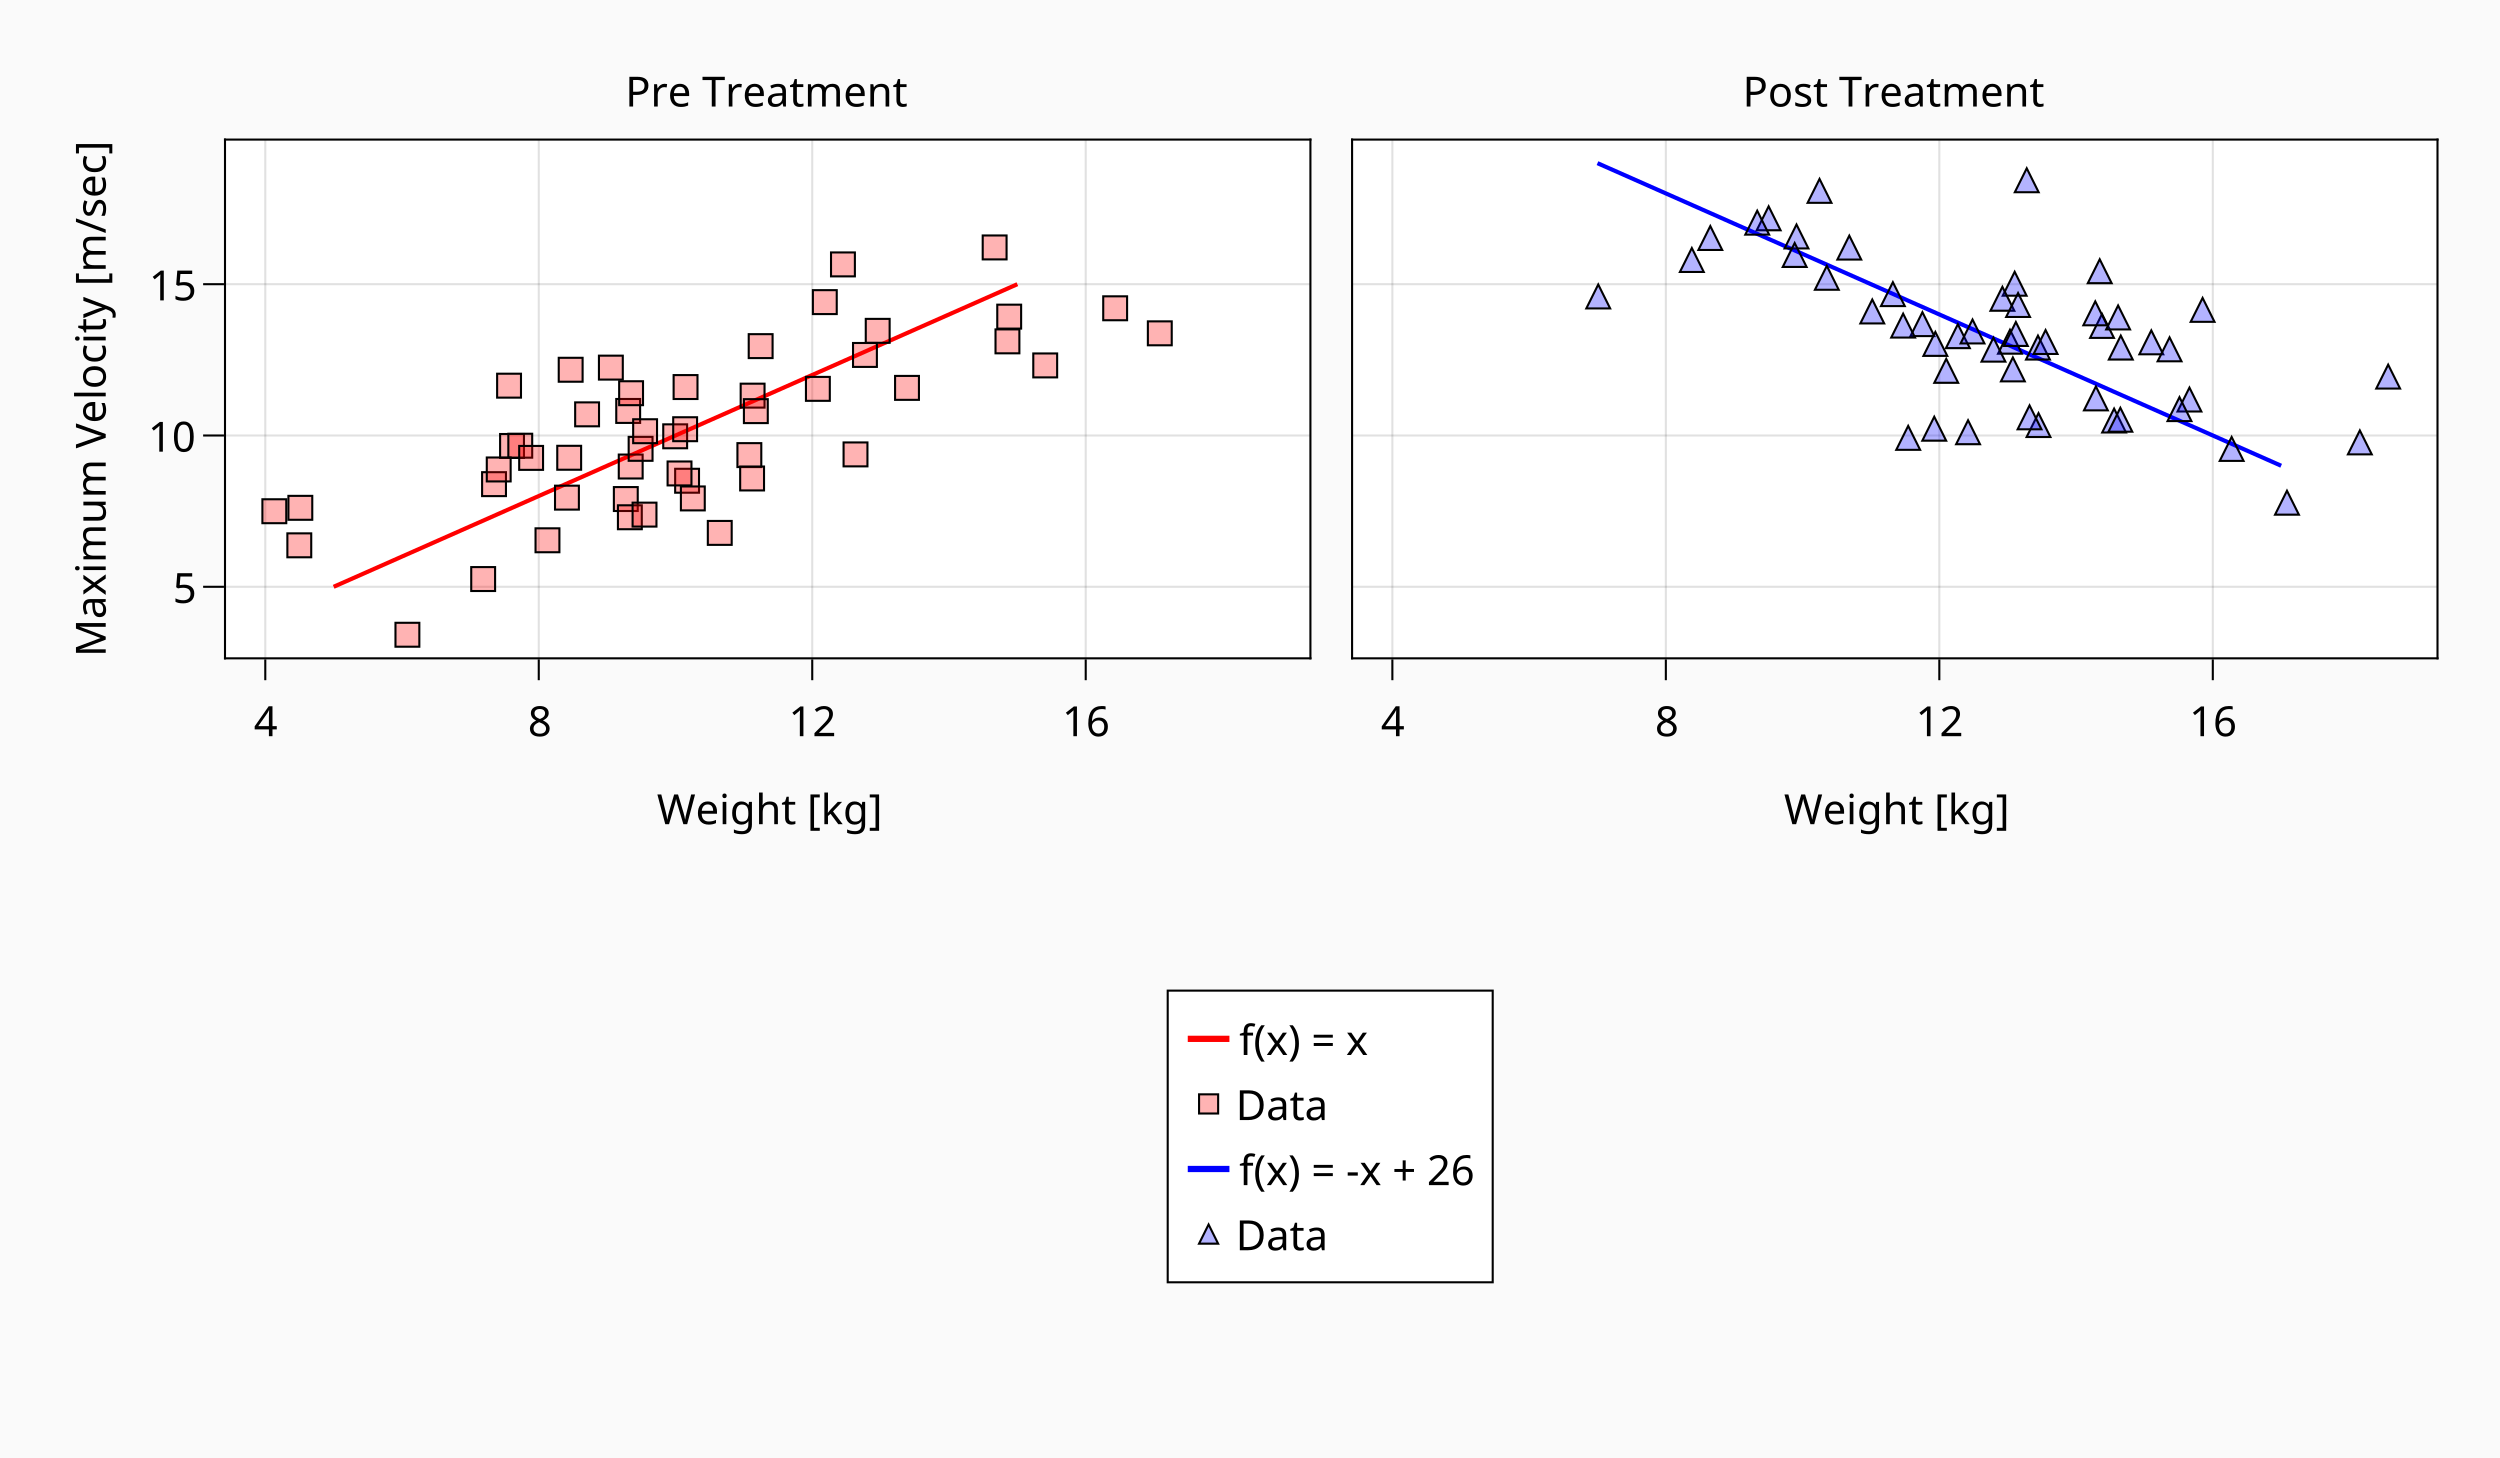 <?xml version="1.0" encoding="UTF-8"?>
<svg xmlns="http://www.w3.org/2000/svg" xmlns:xlink="http://www.w3.org/1999/xlink" width="1200pt" height="700pt" viewBox="0 0 1200 700" version="1.1">
<defs>
<g>
<symbol overflow="visible" id="glyph0-0">
<path style="stroke:none;" d="M 1.891 -14.281 L 10.094 -14.281 L 10.094 0 L 1.891 0 Z M 2.906 -1.016 L 9.078 -1.016 L 9.078 -13.266 L 2.906 -13.266 Z M 2.906 -1.016 "/>
</symbol>
<symbol overflow="visible" id="glyph0-1">
<path style="stroke:none;" d="M 11.031 -3.25 L 8.969 -3.25 L 8.969 0 L 7.25 0 L 7.25 -3.25 L 0.422 -3.25 L 0.422 -4.734 L 7.141 -14.359 L 8.969 -14.359 L 8.969 -4.828 L 11.031 -4.828 Z M 7.25 -4.828 L 7.25 -9.312 C 7.25 -10.207 7.285 -11.266 7.359 -12.484 L 7.281 -12.484 C 7.207 -12.316 7.078 -12.062 6.891 -11.719 C 6.711 -11.383 6.555 -11.117 6.422 -10.922 L 2.141 -4.828 Z M 7.25 -4.828 "/>
</symbol>
<symbol overflow="visible" id="glyph0-2">
<path style="stroke:none;" d="M 5.703 -14.484 C 7.004 -14.484 8.039 -14.18 8.812 -13.578 C 9.594 -12.973 9.984 -12.133 9.984 -11.062 C 9.984 -10.344 9.766 -9.703 9.328 -9.141 C 8.898 -8.578 8.207 -8.051 7.25 -7.562 C 8.406 -7 9.223 -6.41 9.703 -5.797 C 10.191 -5.191 10.438 -4.492 10.438 -3.703 C 10.438 -2.516 10.016 -1.566 9.172 -0.859 C 8.336 -0.148 7.203 0.203 5.766 0.203 C 4.242 0.203 3.066 -0.129 2.234 -0.797 C 1.398 -1.461 0.984 -2.41 0.984 -3.641 C 0.984 -5.266 1.969 -6.539 3.938 -7.469 C 3.051 -7.969 2.41 -8.508 2.016 -9.094 C 1.629 -9.688 1.438 -10.348 1.438 -11.078 C 1.438 -12.117 1.82 -12.945 2.594 -13.562 C 3.375 -14.176 4.41 -14.484 5.703 -14.484 Z M 2.703 -3.625 C 2.703 -2.863 2.969 -2.27 3.5 -1.844 C 4.039 -1.414 4.781 -1.203 5.719 -1.203 C 6.656 -1.203 7.391 -1.422 7.922 -1.859 C 8.453 -2.297 8.719 -2.906 8.719 -3.688 C 8.719 -4.312 8.461 -4.863 7.953 -5.344 C 7.453 -5.832 6.602 -6.297 5.406 -6.734 C 4.457 -6.336 3.77 -5.891 3.344 -5.391 C 2.914 -4.898 2.703 -4.312 2.703 -3.625 Z M 5.688 -13.062 C 4.914 -13.062 4.301 -12.879 3.844 -12.516 C 3.395 -12.148 3.172 -11.645 3.172 -11 C 3.172 -10.582 3.254 -10.219 3.422 -9.906 C 3.598 -9.594 3.852 -9.312 4.188 -9.062 C 4.52 -8.82 5.051 -8.551 5.781 -8.25 C 6.676 -8.613 7.312 -9.016 7.688 -9.453 C 8.062 -9.898 8.25 -10.414 8.25 -11 C 8.25 -11.645 8.016 -12.148 7.547 -12.516 C 7.086 -12.879 6.469 -13.062 5.688 -13.062 Z M 5.688 -13.062 "/>
</symbol>
<symbol overflow="visible" id="glyph0-3">
<path style="stroke:none;" d="M 7.094 0 L 5.375 0 L 5.375 -9.984 C 5.375 -10.867 5.398 -11.688 5.453 -12.438 C 5.273 -12.25 5.082 -12.066 4.875 -11.891 C 4.207 -11.336 3.484 -10.738 2.703 -10.094 L 1.781 -11.281 L 5.641 -14.281 L 7.094 -14.281 Z M 7.094 0 "/>
</symbol>
<symbol overflow="visible" id="glyph0-4">
<path style="stroke:none;" d="M 10.406 0 L 0.953 0 L 0.953 -1.469 L 4.703 -5.25 C 5.828 -6.383 6.57 -7.195 6.938 -7.688 C 7.301 -8.176 7.57 -8.645 7.75 -9.094 C 7.926 -9.551 8.016 -10.047 8.016 -10.578 C 8.016 -11.328 7.789 -11.914 7.344 -12.344 C 6.895 -12.77 6.281 -12.984 5.5 -12.984 C 4.914 -12.984 4.359 -12.883 3.828 -12.688 C 3.305 -12.488 2.719 -12.133 2.062 -11.625 L 1.125 -12.797 C 2.457 -13.922 3.914 -14.484 5.5 -14.484 C 6.82 -14.484 7.875 -14.141 8.656 -13.453 C 9.438 -12.773 9.828 -11.852 9.828 -10.688 C 9.828 -10.062 9.711 -9.457 9.484 -8.875 C 9.254 -8.289 8.91 -7.695 8.453 -7.094 C 8.004 -6.488 7.238 -5.664 6.156 -4.625 L 3.188 -1.688 L 3.188 -1.609 L 10.406 -1.609 Z M 10.406 0 "/>
</symbol>
<symbol overflow="visible" id="glyph0-5">
<path style="stroke:none;" d="M 1.109 -6.109 C 1.109 -11.691 3.285 -14.484 7.641 -14.484 C 8.391 -14.484 8.977 -14.422 9.406 -14.297 L 9.406 -12.797 C 8.906 -12.953 8.328 -13.031 7.672 -13.031 C 6.16 -13.031 5 -12.566 4.188 -11.641 C 3.383 -10.723 2.941 -9.258 2.859 -7.25 L 2.984 -7.25 C 3.691 -8.375 4.816 -8.938 6.359 -8.938 C 7.648 -8.938 8.66 -8.547 9.391 -7.766 C 10.129 -6.984 10.5 -5.926 10.5 -4.594 C 10.5 -3.125 10.094 -1.957 9.281 -1.094 C 8.469 -0.227 7.359 0.203 5.953 0.203 C 4.984 0.203 4.129 -0.047 3.391 -0.547 C 2.66 -1.047 2.098 -1.77 1.703 -2.719 C 1.305 -3.676 1.109 -4.805 1.109 -6.109 Z M 5.938 -1.281 C 6.844 -1.281 7.539 -1.566 8.031 -2.141 C 8.52 -2.723 8.766 -3.539 8.766 -4.594 C 8.766 -5.551 8.523 -6.285 8.047 -6.797 C 7.566 -7.305 6.883 -7.562 6 -7.562 C 5.426 -7.562 4.906 -7.441 4.438 -7.203 C 3.969 -6.973 3.586 -6.648 3.297 -6.234 C 3.016 -5.816 2.875 -5.383 2.875 -4.938 C 2.875 -4.289 3.004 -3.68 3.266 -3.109 C 3.523 -2.535 3.883 -2.086 4.344 -1.766 C 4.812 -1.441 5.344 -1.281 5.938 -1.281 Z M 5.938 -1.281 "/>
</symbol>
<symbol overflow="visible" id="glyph0-6">
<path style="stroke:none;" d="M 14.547 0 L 12.719 0 L 9.938 -9.359 C 9.531 -10.754 9.289 -11.691 9.219 -12.172 C 9.113 -11.43 8.883 -10.473 8.531 -9.297 L 5.844 0 L 4.031 0 L 0.25 -14.281 L 2.125 -14.281 L 4.344 -5.562 C 4.633 -4.414 4.859 -3.281 5.016 -2.156 C 5.16 -3.227 5.414 -4.398 5.781 -5.672 L 8.297 -14.281 L 10.156 -14.281 L 12.781 -5.594 C 13.125 -4.469 13.383 -3.32 13.562 -2.156 C 13.664 -3.051 13.898 -4.191 14.266 -5.578 L 16.469 -14.281 L 18.344 -14.281 Z M 14.547 0 "/>
</symbol>
<symbol overflow="visible" id="glyph0-7">
<path style="stroke:none;" d="M 6.266 0.203 C 4.648 0.203 3.383 -0.281 2.469 -1.25 C 1.562 -2.227 1.109 -3.57 1.109 -5.281 C 1.109 -7 1.531 -8.367 2.375 -9.391 C 3.227 -10.41 4.383 -10.922 5.844 -10.922 C 7.188 -10.922 8.258 -10.484 9.062 -9.609 C 9.863 -8.742 10.266 -7.566 10.266 -6.078 L 10.266 -5.016 L 2.922 -5.016 C 2.953 -3.797 3.258 -2.867 3.844 -2.234 C 4.438 -1.609 5.27 -1.297 6.344 -1.297 C 6.914 -1.297 7.457 -1.348 7.969 -1.453 C 8.477 -1.555 9.082 -1.754 9.781 -2.047 L 9.781 -0.5 C 9.188 -0.25 8.629 -0.07 8.109 0.031 C 7.586 0.145 6.973 0.203 6.266 0.203 Z M 5.828 -9.484 C 4.984 -9.484 4.316 -9.211 3.828 -8.672 C 3.336 -8.129 3.047 -7.379 2.953 -6.422 L 8.422 -6.422 C 8.41 -7.422 8.176 -8.18 7.719 -8.703 C 7.27 -9.223 6.641 -9.484 5.828 -9.484 Z M 5.828 -9.484 "/>
</symbol>
<symbol overflow="visible" id="glyph0-8">
<path style="stroke:none;" d="M 3.453 0 L 1.703 0 L 1.703 -10.719 L 3.453 -10.719 Z M 1.562 -13.625 C 1.562 -14.008 1.66 -14.289 1.859 -14.469 C 2.055 -14.645 2.301 -14.734 2.594 -14.734 C 2.875 -14.734 3.113 -14.645 3.312 -14.469 C 3.52 -14.289 3.625 -14.008 3.625 -13.625 C 3.625 -13.238 3.52 -12.953 3.312 -12.766 C 3.113 -12.586 2.875 -12.5 2.594 -12.5 C 2.301 -12.5 2.055 -12.586 1.859 -12.766 C 1.66 -12.953 1.562 -13.238 1.562 -13.625 Z M 1.562 -13.625 "/>
</symbol>
<symbol overflow="visible" id="glyph0-9">
<path style="stroke:none;" d="M 5.781 -1.234 C 6.863 -1.234 7.648 -1.523 8.141 -2.109 C 8.629 -2.691 8.875 -3.629 8.875 -4.922 L 8.875 -5.344 C 8.875 -6.77 8.625 -7.805 8.125 -8.453 C 7.633 -9.109 6.844 -9.438 5.75 -9.438 C 4.844 -9.438 4.145 -9.082 3.656 -8.375 C 3.164 -7.664 2.922 -6.648 2.922 -5.328 C 2.922 -3.992 3.16 -2.977 3.641 -2.281 C 4.117 -1.582 4.832 -1.234 5.781 -1.234 Z M 8.859 -0.094 L 8.922 -1.422 L 8.844 -1.422 C 8.113 -0.336 7.004 0.203 5.516 0.203 C 4.129 0.203 3.047 -0.281 2.266 -1.25 C 1.492 -2.219 1.109 -3.582 1.109 -5.344 C 1.109 -7.07 1.5 -8.43 2.281 -9.422 C 3.062 -10.422 4.133 -10.922 5.5 -10.922 C 6.945 -10.922 8.066 -10.379 8.859 -9.297 L 8.969 -9.297 L 9.203 -10.719 L 10.594 -10.719 L 10.594 0.172 C 10.594 1.711 10.203 2.867 9.422 3.641 C 8.648 4.422 7.441 4.812 5.797 4.812 C 4.234 4.812 2.945 4.582 1.938 4.125 L 1.938 2.5 C 2.977 3.062 4.301 3.344 5.906 3.344 C 6.812 3.344 7.531 3.07 8.062 2.531 C 8.594 2 8.859 1.266 8.859 0.328 Z M 8.859 -0.094 "/>
</symbol>
<symbol overflow="visible" id="glyph0-10">
<path style="stroke:none;" d="M 9 0 L 9 -6.859 C 9 -7.734 8.805 -8.379 8.422 -8.797 C 8.035 -9.223 7.43 -9.438 6.609 -9.438 C 5.516 -9.438 4.711 -9.133 4.203 -8.531 C 3.703 -7.926 3.453 -6.926 3.453 -5.531 L 3.453 0 L 1.703 0 L 1.703 -15.203 L 3.453 -15.203 L 3.453 -10.75 C 3.453 -10.156 3.422 -9.648 3.359 -9.234 L 3.484 -9.234 C 3.797 -9.754 4.242 -10.16 4.828 -10.453 C 5.422 -10.754 6.082 -10.906 6.812 -10.906 C 8.113 -10.906 9.094 -10.594 9.75 -9.969 C 10.414 -9.344 10.75 -8.348 10.75 -6.984 L 10.75 0 Z M 9 0 "/>
</symbol>
<symbol overflow="visible" id="glyph0-11">
<path style="stroke:none;" d="M 5.281 -1.234 C 5.508 -1.234 5.773 -1.254 6.078 -1.297 C 6.391 -1.348 6.625 -1.406 6.781 -1.469 L 6.781 -0.125 C 6.613 -0.051 6.359 0.02 6.016 0.094 C 5.68 0.164 5.336 0.203 4.984 0.203 C 2.891 0.203 1.844 -0.898 1.844 -3.109 L 1.844 -9.359 L 0.328 -9.359 L 0.328 -10.203 L 1.859 -10.906 L 2.562 -13.188 L 3.609 -13.188 L 3.609 -10.719 L 6.703 -10.719 L 6.703 -9.359 L 3.609 -9.359 L 3.609 -3.172 C 3.609 -2.547 3.754 -2.066 4.047 -1.734 C 4.348 -1.398 4.758 -1.234 5.281 -1.234 Z M 5.281 -1.234 "/>
</symbol>
<symbol overflow="visible" id="glyph0-12">
<path style="stroke:none;" d=""/>
</symbol>
<symbol overflow="visible" id="glyph0-13">
<path style="stroke:none;" d="M 6.078 3.172 L 1.609 3.172 L 1.609 -14.281 L 6.078 -14.281 L 6.078 -12.844 L 3.328 -12.844 L 3.328 1.719 L 6.078 1.719 Z M 6.078 3.172 "/>
</symbol>
<symbol overflow="visible" id="glyph0-14">
<path style="stroke:none;" d="M 3.438 -5.516 L 4.031 -6.281 L 4.719 -7.094 L 8.141 -10.719 L 10.203 -10.719 L 5.859 -6.141 L 10.5 0 L 8.375 0 L 4.656 -5 L 3.438 -3.938 L 3.438 0 L 1.703 0 L 1.703 -15.203 L 3.438 -15.203 L 3.438 -7.25 L 3.359 -5.516 Z M 3.438 -5.516 "/>
</symbol>
<symbol overflow="visible" id="glyph0-15">
<path style="stroke:none;" d="M 0.5 1.719 L 3.266 1.719 L 3.266 -12.844 L 0.5 -12.844 L 0.5 -14.281 L 4.984 -14.281 L 4.984 3.172 L 0.5 3.172 Z M 0.5 1.719 "/>
</symbol>
<symbol overflow="visible" id="glyph0-16">
<path style="stroke:none;" d="M 5.5 -8.766 C 6.988 -8.766 8.16 -8.391 9.016 -7.641 C 9.867 -6.891 10.297 -5.863 10.297 -4.562 C 10.297 -3.07 9.82 -1.906 8.875 -1.062 C 7.938 -0.219 6.633 0.203 4.969 0.203 C 3.363 0.203 2.129 -0.055 1.266 -0.578 L 1.266 -2.234 C 1.742 -1.953 2.32 -1.723 3 -1.547 C 3.676 -1.379 4.336 -1.297 4.984 -1.297 C 6.098 -1.297 6.961 -1.562 7.578 -2.094 C 8.191 -2.633 8.5 -3.398 8.5 -4.391 C 8.5 -6.316 7.305 -7.281 4.922 -7.281 C 4.148 -7.281 3.336 -7.18 2.484 -6.984 L 1.609 -7.547 L 2.141 -14.281 L 9.297 -14.281 L 9.297 -12.672 L 3.641 -12.672 L 3.297 -8.531 C 4.047 -8.688 4.781 -8.766 5.5 -8.766 Z M 5.5 -8.766 "/>
</symbol>
<symbol overflow="visible" id="glyph0-17">
<path style="stroke:none;" d="M 10.453 -7.156 C 10.453 -4.676 10.062 -2.828 9.281 -1.609 C 8.5 -0.398 7.305 0.203 5.703 0.203 C 4.148 0.203 2.973 -0.422 2.172 -1.672 C 1.379 -2.922 0.984 -4.75 0.984 -7.156 C 0.984 -9.645 1.367 -11.488 2.141 -12.688 C 2.91 -13.895 4.098 -14.5 5.703 -14.5 C 7.254 -14.5 8.43 -13.875 9.234 -12.625 C 10.047 -11.375 10.453 -9.551 10.453 -7.156 Z M 2.75 -7.156 C 2.75 -5.082 2.984 -3.586 3.453 -2.672 C 3.922 -1.754 4.672 -1.297 5.703 -1.297 C 6.742 -1.297 7.5 -1.766 7.969 -2.703 C 8.445 -3.648 8.688 -5.133 8.688 -7.156 C 8.688 -9.164 8.445 -10.641 7.969 -11.578 C 7.5 -12.523 6.742 -13 5.703 -13 C 4.66 -13 3.906 -12.535 3.438 -11.609 C 2.977 -10.68 2.75 -9.195 2.75 -7.156 Z M 2.75 -7.156 "/>
</symbol>
<symbol overflow="visible" id="glyph0-18">
<path style="stroke:none;" d="M 11.078 -10.078 C 11.078 -8.617 10.578 -7.5 9.578 -6.719 C 8.586 -5.945 7.188 -5.562 5.375 -5.562 L 3.734 -5.562 L 3.734 0 L 1.938 0 L 1.938 -14.281 L 5.719 -14.281 C 9.289 -14.281 11.078 -12.879 11.078 -10.078 Z M 3.734 -7.094 L 5.172 -7.094 C 6.598 -7.094 7.629 -7.32 8.266 -7.781 C 8.898 -8.25 9.219 -8.988 9.219 -10 C 9.219 -10.914 8.922 -11.602 8.328 -12.062 C 7.734 -12.52 6.812 -12.75 5.562 -12.75 L 3.734 -12.75 Z M 3.734 -7.094 "/>
</symbol>
<symbol overflow="visible" id="glyph0-19">
<path style="stroke:none;" d="M 6.703 -10.922 C 7.172 -10.922 7.586 -10.879 7.953 -10.797 L 7.75 -9.188 C 7.352 -9.27 6.961 -9.312 6.578 -9.312 C 6.016 -9.312 5.488 -9.156 5 -8.844 C 4.52 -8.531 4.141 -8.098 3.859 -7.547 C 3.586 -7.004 3.453 -6.395 3.453 -5.719 L 3.453 0 L 1.703 0 L 1.703 -10.719 L 3.141 -10.719 L 3.344 -8.766 L 3.422 -8.766 C 3.828 -9.473 4.312 -10.008 4.875 -10.375 C 5.438 -10.738 6.047 -10.922 6.703 -10.922 Z M 6.703 -10.922 "/>
</symbol>
<symbol overflow="visible" id="glyph0-20">
<path style="stroke:none;" d="M 6.469 0 L 4.656 0 L 4.656 -12.703 L 0.203 -12.703 L 0.203 -14.281 L 10.906 -14.281 L 10.906 -12.703 L 6.469 -12.703 Z M 6.469 0 "/>
</symbol>
<symbol overflow="visible" id="glyph0-21">
<path style="stroke:none;" d="M 8.328 0 L 7.984 -1.531 L 7.906 -1.531 C 7.363 -0.852 6.828 -0.395 6.297 -0.156 C 5.773 0.082 5.109 0.203 4.297 0.203 C 3.242 0.203 2.414 -0.07 1.812 -0.625 C 1.219 -1.188 0.922 -1.973 0.922 -2.984 C 0.922 -5.148 2.633 -6.285 6.062 -6.391 L 7.875 -6.469 L 7.875 -7.094 C 7.875 -7.914 7.695 -8.52 7.344 -8.906 C 7 -9.289 6.441 -9.484 5.672 -9.484 C 5.098 -9.484 4.555 -9.395 4.047 -9.219 C 3.547 -9.051 3.078 -8.863 2.641 -8.656 L 2.094 -9.984 C 2.633 -10.266 3.223 -10.488 3.859 -10.656 C 4.504 -10.82 5.141 -10.906 5.766 -10.906 C 7.055 -10.906 8.016 -10.617 8.641 -10.047 C 9.273 -9.473 9.594 -8.562 9.594 -7.312 L 9.594 0 Z M 4.703 -1.219 C 5.68 -1.219 6.453 -1.484 7.016 -2.016 C 7.578 -2.547 7.859 -3.301 7.859 -4.281 L 7.859 -5.25 L 6.281 -5.172 C 5.051 -5.129 4.156 -4.938 3.594 -4.594 C 3.031 -4.25 2.75 -3.703 2.75 -2.953 C 2.75 -2.398 2.914 -1.973 3.25 -1.672 C 3.594 -1.367 4.078 -1.219 4.703 -1.219 Z M 4.703 -1.219 "/>
</symbol>
<symbol overflow="visible" id="glyph0-22">
<path style="stroke:none;" d="M 15.344 0 L 15.344 -6.906 C 15.344 -8.594 14.617 -9.438 13.172 -9.438 C 12.172 -9.438 11.438 -9.145 10.969 -8.562 C 10.5 -7.988 10.266 -7.109 10.266 -5.922 L 10.266 0 L 8.516 0 L 8.516 -6.906 C 8.516 -7.75 8.336 -8.379 7.984 -8.797 C 7.629 -9.223 7.07 -9.438 6.312 -9.438 C 5.32 -9.438 4.598 -9.133 4.141 -8.531 C 3.68 -7.926 3.453 -6.938 3.453 -5.562 L 3.453 0 L 1.703 0 L 1.703 -10.719 L 3.109 -10.719 L 3.375 -9.266 L 3.484 -9.266 C 3.785 -9.785 4.211 -10.191 4.766 -10.484 C 5.328 -10.773 5.953 -10.922 6.641 -10.922 C 8.316 -10.922 9.41 -10.32 9.922 -9.125 L 10.016 -9.125 C 10.359 -9.695 10.828 -10.141 11.422 -10.453 C 12.023 -10.766 12.703 -10.922 13.453 -10.922 C 14.672 -10.922 15.578 -10.609 16.172 -9.984 C 16.773 -9.359 17.078 -8.359 17.078 -6.984 L 17.078 0 Z M 15.344 0 "/>
</symbol>
<symbol overflow="visible" id="glyph0-23">
<path style="stroke:none;" d="M 9 0 L 9 -6.859 C 9 -7.734 8.805 -8.379 8.422 -8.797 C 8.035 -9.223 7.43 -9.438 6.609 -9.438 C 5.504 -9.438 4.703 -9.133 4.203 -8.531 C 3.703 -7.926 3.453 -6.938 3.453 -5.562 L 3.453 0 L 1.703 0 L 1.703 -10.719 L 3.109 -10.719 L 3.375 -9.266 L 3.484 -9.266 C 3.805 -9.785 4.266 -10.191 4.859 -10.484 C 5.461 -10.773 6.129 -10.922 6.859 -10.922 C 8.172 -10.922 9.145 -10.598 9.781 -9.953 C 10.426 -9.316 10.75 -8.328 10.75 -6.984 L 10.75 0 Z M 9 0 "/>
</symbol>
<symbol overflow="visible" id="glyph0-24">
<path style="stroke:none;" d="M 11.016 -5.375 C 11.016 -3.625 10.57 -2.254 9.688 -1.266 C 8.801 -0.285 7.578 0.203 6.016 0.203 C 5.047 0.203 4.188 -0.02 3.438 -0.469 C 2.688 -0.926 2.109 -1.578 1.703 -2.422 C 1.305 -3.273 1.109 -4.258 1.109 -5.375 C 1.109 -7.125 1.539 -8.484 2.406 -9.453 C 3.281 -10.43 4.504 -10.922 6.078 -10.922 C 7.586 -10.922 8.785 -10.422 9.672 -9.422 C 10.566 -8.43 11.016 -7.082 11.016 -5.375 Z M 2.922 -5.375 C 2.922 -4.031 3.188 -3.008 3.719 -2.312 C 4.25 -1.613 5.031 -1.266 6.062 -1.266 C 7.082 -1.266 7.859 -1.613 8.391 -2.312 C 8.93 -3.008 9.203 -4.031 9.203 -5.375 C 9.203 -6.727 8.93 -7.742 8.391 -8.422 C 7.859 -9.098 7.07 -9.438 6.031 -9.438 C 3.957 -9.438 2.922 -8.082 2.922 -5.375 Z M 2.922 -5.375 "/>
</symbol>
<symbol overflow="visible" id="glyph0-25">
<path style="stroke:none;" d="M 8.688 -2.953 C 8.688 -1.953 8.312 -1.176 7.562 -0.625 C 6.812 -0.07 5.758 0.203 4.406 0.203 C 2.988 0.203 1.863 -0.023 1.031 -0.484 L 1.031 -2.078 C 2.207 -1.504 3.344 -1.219 4.438 -1.219 C 5.32 -1.219 5.969 -1.359 6.375 -1.641 C 6.781 -1.93 6.984 -2.316 6.984 -2.797 C 6.984 -3.223 6.789 -3.582 6.406 -3.875 C 6.02 -4.164 5.332 -4.504 4.344 -4.891 C 3.332 -5.273 2.617 -5.602 2.203 -5.875 C 1.797 -6.156 1.492 -6.469 1.297 -6.812 C 1.109 -7.156 1.016 -7.578 1.016 -8.078 C 1.016 -8.953 1.375 -9.645 2.094 -10.156 C 2.812 -10.664 3.797 -10.922 5.047 -10.922 C 6.254 -10.922 7.391 -10.68 8.453 -10.203 L 7.859 -8.797 C 6.773 -9.254 5.797 -9.484 4.922 -9.484 C 4.191 -9.484 3.641 -9.367 3.266 -9.141 C 2.891 -8.91 2.703 -8.594 2.703 -8.188 C 2.703 -7.789 2.863 -7.461 3.188 -7.203 C 3.508 -6.953 4.266 -6.598 5.453 -6.141 C 6.348 -5.805 7.008 -5.492 7.438 -5.203 C 7.863 -4.922 8.176 -4.602 8.375 -4.25 C 8.582 -3.895 8.688 -3.461 8.688 -2.953 Z M 8.688 -2.953 "/>
</symbol>
<symbol overflow="visible" id="glyph1-0">
<path style="stroke:none;" d="M -14.281 -1.891 L -14.281 -10.094 L 0 -10.094 L 0 -1.891 Z M -1.016 -2.906 L -1.016 -9.078 L -13.266 -9.078 L -13.266 -2.906 Z M -1.016 -2.906 "/>
</symbol>
<symbol overflow="visible" id="glyph1-1">
<path style="stroke:none;" d="M 0 -8.25 L -12.516 -3.531 L -12.516 -3.453 C -11.473 -3.555 -10.188 -3.609 -8.656 -3.609 L 0 -3.609 L 0 -1.938 L -14.281 -1.938 L -14.281 -4.594 L -2.578 -9 L -2.578 -9.078 L -14.281 -13.562 L -14.281 -16.203 L 0 -16.203 L 0 -14.422 L -8.781 -14.422 C -9.758 -14.422 -11 -14.469 -12.5 -14.562 L -12.5 -14.484 L 0 -9.719 Z M 0 -8.25 "/>
</symbol>
<symbol overflow="visible" id="glyph1-2">
<path style="stroke:none;" d="M 0 -8.328 L -1.531 -7.984 L -1.531 -7.906 C -0.852 -7.363 -0.395 -6.828 -0.156 -6.297 C 0.082 -5.773 0.203 -5.109 0.203 -4.297 C 0.203 -3.242 -0.07 -2.414 -0.625 -1.812 C -1.188 -1.219 -1.973 -0.922 -2.984 -0.922 C -5.148 -0.922 -6.285 -2.633 -6.391 -6.062 L -6.469 -7.875 L -7.094 -7.875 C -7.914 -7.875 -8.52 -7.695 -8.906 -7.344 C -9.289 -7 -9.484 -6.441 -9.484 -5.672 C -9.484 -5.098 -9.395 -4.555 -9.219 -4.047 C -9.051 -3.547 -8.863 -3.078 -8.656 -2.641 L -9.984 -2.094 C -10.266 -2.633 -10.488 -3.223 -10.656 -3.859 C -10.82 -4.504 -10.906 -5.141 -10.906 -5.766 C -10.906 -7.055 -10.617 -8.016 -10.047 -8.641 C -9.473 -9.273 -8.562 -9.594 -7.312 -9.594 L 0 -9.594 Z M -1.219 -4.703 C -1.219 -5.68 -1.484 -6.453 -2.016 -7.016 C -2.547 -7.578 -3.301 -7.859 -4.281 -7.859 L -5.25 -7.859 L -5.172 -6.281 C -5.129 -5.051 -4.938 -4.156 -4.594 -3.594 C -4.25 -3.031 -3.703 -2.75 -2.953 -2.75 C -2.398 -2.75 -1.973 -2.914 -1.672 -3.25 C -1.367 -3.594 -1.219 -4.078 -1.219 -4.703 Z M -1.219 -4.703 "/>
</symbol>
<symbol overflow="visible" id="glyph1-3">
<path style="stroke:none;" d="M -5.484 -4.234 L -10.719 -0.531 L -10.719 -2.547 L -6.688 -5.297 L -10.719 -8.031 L -10.719 -10.016 L -5.484 -6.312 L 0 -10.219 L 0 -8.219 L -4.281 -5.297 L 0 -2.344 L 0 -0.359 Z M -5.484 -4.234 "/>
</symbol>
<symbol overflow="visible" id="glyph1-4">
<path style="stroke:none;" d="M 0 -3.453 L 0 -1.703 L -10.719 -1.703 L -10.719 -3.453 Z M -13.625 -1.562 C -14.008 -1.562 -14.289 -1.66 -14.469 -1.859 C -14.645 -2.055 -14.734 -2.301 -14.734 -2.594 C -14.734 -2.875 -14.645 -3.113 -14.469 -3.312 C -14.289 -3.52 -14.008 -3.625 -13.625 -3.625 C -13.238 -3.625 -12.953 -3.52 -12.766 -3.312 C -12.586 -3.113 -12.5 -2.875 -12.5 -2.594 C -12.5 -2.301 -12.586 -2.055 -12.766 -1.859 C -12.953 -1.66 -13.238 -1.562 -13.625 -1.562 Z M -13.625 -1.562 "/>
</symbol>
<symbol overflow="visible" id="glyph1-5">
<path style="stroke:none;" d="M 0 -15.344 L -6.906 -15.344 C -8.594 -15.344 -9.438 -14.617 -9.438 -13.172 C -9.438 -12.172 -9.145 -11.438 -8.562 -10.969 C -7.988 -10.5 -7.109 -10.266 -5.922 -10.266 L 0 -10.266 L 0 -8.516 L -6.906 -8.516 C -7.75 -8.516 -8.379 -8.336 -8.797 -7.984 C -9.223 -7.629 -9.438 -7.07 -9.438 -6.312 C -9.438 -5.32 -9.133 -4.598 -8.531 -4.141 C -7.926 -3.68 -6.938 -3.453 -5.562 -3.453 L 0 -3.453 L 0 -1.703 L -10.719 -1.703 L -10.719 -3.109 L -9.266 -3.375 L -9.266 -3.484 C -9.785 -3.785 -10.191 -4.211 -10.484 -4.766 C -10.773 -5.328 -10.922 -5.953 -10.922 -6.641 C -10.922 -8.316 -10.32 -9.41 -9.125 -9.922 L -9.125 -10.016 C -9.695 -10.359 -10.141 -10.828 -10.453 -11.422 C -10.766 -12.023 -10.922 -12.703 -10.922 -13.453 C -10.922 -14.672 -10.609 -15.578 -9.984 -16.172 C -9.359 -16.773 -8.359 -17.078 -6.984 -17.078 L 0 -17.078 Z M 0 -15.344 "/>
</symbol>
<symbol overflow="visible" id="glyph1-6">
<path style="stroke:none;" d="M -10.719 -3.359 L -3.812 -3.359 C -2.945 -3.359 -2.305 -3.551 -1.891 -3.938 C -1.473 -4.32 -1.266 -4.926 -1.266 -5.75 C -1.266 -6.844 -1.566 -7.641 -2.172 -8.141 C -2.785 -8.641 -3.773 -8.891 -5.141 -8.891 L -10.719 -8.891 L -10.719 -10.672 L 0 -10.672 L 0 -9.219 L -1.422 -8.969 L -1.422 -8.875 C -0.898 -8.562 -0.5 -8.109 -0.219 -7.516 C 0.062 -6.93 0.203 -6.254 0.203 -5.484 C 0.203 -4.191 -0.102 -3.219 -0.719 -2.562 C -1.344 -1.906 -2.336 -1.578 -3.703 -1.578 L -10.719 -1.578 Z M -10.719 -3.359 "/>
</symbol>
<symbol overflow="visible" id="glyph1-7">
<path style="stroke:none;" d=""/>
</symbol>
<symbol overflow="visible" id="glyph1-8">
<path style="stroke:none;" d="M -14.281 0 L -14.281 -1.891 L -5.125 -5.094 C -3.957 -5.508 -2.914 -5.812 -2 -6 C -2.82 -6.156 -3.875 -6.457 -5.156 -6.906 L -14.281 -10.094 L -14.281 -12 L 0 -6.906 L 0 -5.094 Z M -14.281 0 "/>
</symbol>
<symbol overflow="visible" id="glyph1-9">
<path style="stroke:none;" d="M 0.203 -6.266 C 0.203 -4.648 -0.281 -3.383 -1.25 -2.469 C -2.227 -1.562 -3.57 -1.109 -5.281 -1.109 C -7 -1.109 -8.367 -1.531 -9.391 -2.375 C -10.41 -3.227 -10.922 -4.383 -10.922 -5.844 C -10.922 -7.188 -10.484 -8.258 -9.609 -9.062 C -8.742 -9.863 -7.566 -10.266 -6.078 -10.266 L -5.016 -10.266 L -5.016 -2.922 C -3.797 -2.953 -2.867 -3.258 -2.234 -3.844 C -1.609 -4.438 -1.297 -5.27 -1.297 -6.344 C -1.297 -6.914 -1.348 -7.457 -1.453 -7.969 C -1.555 -8.477 -1.754 -9.082 -2.047 -9.781 L -0.5 -9.781 C -0.25 -9.188 -0.07 -8.629 0.031 -8.109 C 0.145 -7.586 0.203 -6.973 0.203 -6.266 Z M -9.484 -5.828 C -9.484 -4.984 -9.211 -4.316 -8.672 -3.828 C -8.129 -3.336 -7.379 -3.047 -6.422 -2.953 L -6.422 -8.422 C -7.422 -8.41 -8.18 -8.176 -8.703 -7.719 C -9.223 -7.27 -9.484 -6.641 -9.484 -5.828 Z M -9.484 -5.828 "/>
</symbol>
<symbol overflow="visible" id="glyph1-10">
<path style="stroke:none;" d="M 0 -3.453 L 0 -1.703 L -15.203 -1.703 L -15.203 -3.453 Z M 0 -3.453 "/>
</symbol>
<symbol overflow="visible" id="glyph1-11">
<path style="stroke:none;" d="M -5.375 -11.016 C -3.625 -11.016 -2.254 -10.57 -1.266 -9.688 C -0.285 -8.801 0.203 -7.578 0.203 -6.016 C 0.203 -5.047 -0.02 -4.188 -0.469 -3.438 C -0.926 -2.688 -1.578 -2.109 -2.422 -1.703 C -3.273 -1.305 -4.258 -1.109 -5.375 -1.109 C -7.125 -1.109 -8.484 -1.539 -9.453 -2.406 C -10.43 -3.281 -10.922 -4.504 -10.922 -6.078 C -10.922 -7.586 -10.422 -8.785 -9.422 -9.672 C -8.43 -10.566 -7.082 -11.016 -5.375 -11.016 Z M -5.375 -2.922 C -4.031 -2.922 -3.008 -3.188 -2.312 -3.719 C -1.613 -4.25 -1.266 -5.031 -1.266 -6.062 C -1.266 -7.082 -1.613 -7.859 -2.312 -8.391 C -3.008 -8.93 -4.031 -9.203 -5.375 -9.203 C -6.727 -9.203 -7.742 -8.93 -8.422 -8.391 C -9.098 -7.859 -9.438 -7.07 -9.438 -6.031 C -9.438 -3.957 -8.082 -2.922 -5.375 -2.922 Z M -5.375 -2.922 "/>
</symbol>
<symbol overflow="visible" id="glyph1-12">
<path style="stroke:none;" d="M 0.203 -6 C 0.203 -4.457 -0.27 -3.254 -1.219 -2.391 C -2.164 -1.535 -3.523 -1.109 -5.297 -1.109 C -7.098 -1.109 -8.484 -1.539 -9.453 -2.406 C -10.43 -3.281 -10.922 -4.52 -10.922 -6.125 C -10.922 -6.645 -10.863 -7.16 -10.75 -7.672 C -10.645 -8.18 -10.508 -8.602 -10.344 -8.938 L -8.875 -8.406 C -9.219 -7.5 -9.391 -6.723 -9.391 -6.078 C -9.391 -5.004 -9.047 -4.207 -8.359 -3.688 C -7.68 -3.176 -6.672 -2.922 -5.328 -2.922 C -4.023 -2.922 -3.031 -3.176 -2.344 -3.688 C -1.656 -4.207 -1.312 -4.973 -1.312 -5.984 C -1.312 -6.922 -1.52 -7.848 -1.938 -8.766 L -0.375 -8.766 C 0.008 -8.016 0.203 -7.094 0.203 -6 Z M 0.203 -6 "/>
</symbol>
<symbol overflow="visible" id="glyph1-13">
<path style="stroke:none;" d="M -1.234 -5.281 C -1.234 -5.508 -1.254 -5.773 -1.297 -6.078 C -1.348 -6.391 -1.406 -6.625 -1.469 -6.781 L -0.125 -6.781 C -0.051 -6.613 0.02 -6.359 0.094 -6.016 C 0.164 -5.68 0.203 -5.336 0.203 -4.984 C 0.203 -2.891 -0.898 -1.844 -3.109 -1.844 L -9.359 -1.844 L -9.359 -0.328 L -10.203 -0.328 L -10.906 -1.859 L -13.188 -2.562 L -13.188 -3.609 L -10.719 -3.609 L -10.719 -6.703 L -9.359 -6.703 L -9.359 -3.609 L -3.172 -3.609 C -2.547 -3.609 -2.066 -3.754 -1.734 -4.047 C -1.398 -4.348 -1.234 -4.758 -1.234 -5.281 Z M -1.234 -5.281 "/>
</symbol>
<symbol overflow="visible" id="glyph1-14">
<path style="stroke:none;" d="M -10.719 -0.016 L -10.719 -1.906 L -4.625 -4.219 C -3.289 -4.707 -2.316 -5.008 -1.703 -5.125 L -1.703 -5.203 C -1.941 -5.254 -2.391 -5.383 -3.047 -5.594 C -3.711 -5.801 -4.242 -5.977 -4.641 -6.125 L -10.719 -8.297 L -10.719 -10.203 L 1.484 -5.578 C 2.672 -5.129 3.52 -4.594 4.031 -3.969 C 4.551 -3.352 4.812 -2.594 4.812 -1.688 C 4.812 -1.195 4.754 -0.707 4.641 -0.219 L 3.25 -0.219 C 3.32 -0.551 3.359 -0.941 3.359 -1.391 C 3.359 -1.953 3.203 -2.426 2.891 -2.812 C 2.586 -3.207 2.113 -3.531 1.469 -3.781 L 0.047 -4.344 Z M -10.719 -0.016 "/>
</symbol>
<symbol overflow="visible" id="glyph1-15">
<path style="stroke:none;" d="M 3.172 -6.078 L 3.172 -1.609 L -14.281 -1.609 L -14.281 -6.078 L -12.844 -6.078 L -12.844 -3.328 L 1.719 -3.328 L 1.719 -6.078 Z M 3.172 -6.078 "/>
</symbol>
<symbol overflow="visible" id="glyph1-16">
<path style="stroke:none;" d="M -14.281 -7.234 L 0 -1.922 L 0 -0.203 L -14.281 -5.516 Z M -14.281 -7.234 "/>
</symbol>
<symbol overflow="visible" id="glyph1-17">
<path style="stroke:none;" d="M -2.953 -8.688 C -1.953 -8.688 -1.176 -8.312 -0.625 -7.562 C -0.07 -6.812 0.203 -5.758 0.203 -4.406 C 0.203 -2.988 -0.023 -1.863 -0.484 -1.031 L -2.078 -1.031 C -1.504 -2.207 -1.219 -3.344 -1.219 -4.438 C -1.219 -5.32 -1.359 -5.969 -1.641 -6.375 C -1.93 -6.781 -2.316 -6.984 -2.797 -6.984 C -3.223 -6.984 -3.582 -6.789 -3.875 -6.406 C -4.164 -6.02 -4.504 -5.332 -4.891 -4.344 C -5.273 -3.332 -5.602 -2.617 -5.875 -2.203 C -6.156 -1.797 -6.469 -1.492 -6.812 -1.297 C -7.156 -1.109 -7.578 -1.016 -8.078 -1.016 C -8.953 -1.016 -9.645 -1.375 -10.156 -2.094 C -10.664 -2.812 -10.922 -3.797 -10.922 -5.047 C -10.922 -6.254 -10.68 -7.391 -10.203 -8.453 L -8.797 -7.859 C -9.254 -6.773 -9.484 -5.797 -9.484 -4.922 C -9.484 -4.191 -9.367 -3.641 -9.141 -3.266 C -8.91 -2.891 -8.594 -2.703 -8.188 -2.703 C -7.789 -2.703 -7.461 -2.863 -7.203 -3.188 C -6.953 -3.508 -6.598 -4.266 -6.141 -5.453 C -5.805 -6.348 -5.492 -7.008 -5.203 -7.438 C -4.922 -7.863 -4.602 -8.176 -4.25 -8.375 C -3.895 -8.582 -3.461 -8.688 -2.953 -8.688 Z M -2.953 -8.688 "/>
</symbol>
<symbol overflow="visible" id="glyph1-18">
<path style="stroke:none;" d="M 1.719 -0.5 L 1.719 -3.266 L -12.844 -3.266 L -12.844 -0.5 L -14.281 -0.5 L -14.281 -4.984 L 3.172 -4.984 L 3.172 -0.5 Z M 1.719 -0.5 "/>
</symbol>
<symbol overflow="visible" id="glyph2-0">
<path style="stroke:none;" d="M 1.891 -14.281 L 10.094 -14.281 L 10.094 0 L 1.891 0 Z M 2.906 -1.016 L 9.078 -1.016 L 9.078 -13.266 L 2.906 -13.266 Z M 2.906 -1.016 "/>
</symbol>
<symbol overflow="visible" id="glyph2-1">
<path style="stroke:none;" d="M 6.641 -9.359 L 3.938 -9.359 L 3.938 0 L 2.172 0 L 2.172 -9.359 L 0.297 -9.359 L 0.297 -10.172 L 2.172 -10.781 L 2.172 -11.391 C 2.172 -12.691 2.457 -13.664 3.031 -14.312 C 3.602 -14.969 4.484 -15.297 5.672 -15.297 C 6.348 -15.297 7.039 -15.176 7.75 -14.938 L 7.281 -13.562 C 6.676 -13.758 6.145 -13.859 5.688 -13.859 C 5.094 -13.859 4.648 -13.66 4.359 -13.266 C 4.078 -12.879 3.938 -12.266 3.938 -11.422 L 3.938 -10.719 L 6.641 -10.719 Z M 6.641 -9.359 "/>
</symbol>
<symbol overflow="visible" id="glyph2-2">
<path style="stroke:none;" d="M 0.797 -5.484 C 0.797 -7.203 1.047 -8.812 1.547 -10.312 C 2.055 -11.82 2.785 -13.145 3.734 -14.281 L 5.406 -14.281 C 4.469 -13.02 3.758 -11.633 3.281 -10.125 C 2.812 -8.625 2.578 -7.082 2.578 -5.5 C 2.578 -3.938 2.816 -2.41 3.297 -0.922 C 3.785 0.566 4.477 1.93 5.375 3.172 L 3.734 3.172 C 2.785 2.055 2.055 0.758 1.547 -0.719 C 1.047 -2.195 0.797 -3.785 0.797 -5.484 Z M 0.797 -5.484 "/>
</symbol>
<symbol overflow="visible" id="glyph2-3">
<path style="stroke:none;" d="M 4.234 -5.484 L 0.531 -10.719 L 2.547 -10.719 L 5.297 -6.688 L 8.031 -10.719 L 10.016 -10.719 L 6.312 -5.484 L 10.219 0 L 8.219 0 L 5.297 -4.281 L 2.344 0 L 0.359 0 Z M 4.234 -5.484 "/>
</symbol>
<symbol overflow="visible" id="glyph2-4">
<path style="stroke:none;" d="M 5.203 -5.484 C 5.203 -3.766 4.945 -2.164 4.438 -0.688 C 3.938 0.789 3.207 2.078 2.25 3.172 L 0.609 3.172 C 1.516 1.941 2.207 0.582 2.688 -0.906 C 3.176 -2.406 3.422 -3.938 3.422 -5.5 C 3.422 -7.082 3.18 -8.625 2.703 -10.125 C 2.234 -11.633 1.531 -13.02 0.594 -14.281 L 2.25 -14.281 C 3.207 -13.133 3.938 -11.805 4.438 -10.297 C 4.945 -8.797 5.203 -7.191 5.203 -5.484 Z M 5.203 -5.484 "/>
</symbol>
<symbol overflow="visible" id="glyph2-5">
<path style="stroke:none;" d=""/>
</symbol>
<symbol overflow="visible" id="glyph2-6">
<path style="stroke:none;" d="M 1.125 -8.328 L 1.125 -9.734 L 10.281 -9.734 L 10.281 -8.328 Z M 1.125 -4.344 L 1.125 -5.766 L 10.281 -5.766 L 10.281 -4.344 Z M 1.125 -4.344 "/>
</symbol>
<symbol overflow="visible" id="glyph2-7">
<path style="stroke:none;" d="M 13.375 -7.281 C 13.375 -4.914 12.727 -3.109 11.438 -1.859 C 10.156 -0.617 8.316 0 5.922 0 L 1.938 0 L 1.938 -14.281 L 6.344 -14.281 C 8.562 -14.281 10.285 -13.664 11.516 -12.438 C 12.754 -11.219 13.375 -9.5 13.375 -7.281 Z M 11.484 -7.219 C 11.484 -9.031 11.035 -10.406 10.141 -11.344 C 9.242 -12.281 7.891 -12.75 6.078 -12.75 L 3.734 -12.75 L 3.734 -1.547 L 5.688 -1.547 C 9.551 -1.547 11.484 -3.438 11.484 -7.219 Z M 11.484 -7.219 "/>
</symbol>
<symbol overflow="visible" id="glyph2-8">
<path style="stroke:none;" d="M 8.328 0 L 7.984 -1.531 L 7.906 -1.531 C 7.363 -0.852 6.828 -0.395 6.297 -0.156 C 5.773 0.082 5.109 0.203 4.297 0.203 C 3.242 0.203 2.414 -0.07 1.812 -0.625 C 1.219 -1.188 0.922 -1.973 0.922 -2.984 C 0.922 -5.148 2.633 -6.285 6.062 -6.391 L 7.875 -6.469 L 7.875 -7.094 C 7.875 -7.914 7.695 -8.52 7.344 -8.906 C 7 -9.289 6.441 -9.484 5.672 -9.484 C 5.098 -9.484 4.555 -9.395 4.047 -9.219 C 3.547 -9.051 3.078 -8.863 2.641 -8.656 L 2.094 -9.984 C 2.633 -10.266 3.223 -10.488 3.859 -10.656 C 4.504 -10.82 5.141 -10.906 5.766 -10.906 C 7.055 -10.906 8.016 -10.617 8.641 -10.047 C 9.273 -9.473 9.594 -8.562 9.594 -7.312 L 9.594 0 Z M 4.703 -1.219 C 5.68 -1.219 6.453 -1.484 7.016 -2.016 C 7.578 -2.547 7.859 -3.301 7.859 -4.281 L 7.859 -5.25 L 6.281 -5.172 C 5.051 -5.129 4.156 -4.938 3.594 -4.594 C 3.031 -4.25 2.75 -3.703 2.75 -2.953 C 2.75 -2.398 2.914 -1.973 3.25 -1.672 C 3.594 -1.367 4.078 -1.219 4.703 -1.219 Z M 4.703 -1.219 "/>
</symbol>
<symbol overflow="visible" id="glyph2-9">
<path style="stroke:none;" d="M 5.281 -1.234 C 5.508 -1.234 5.773 -1.254 6.078 -1.297 C 6.391 -1.348 6.625 -1.406 6.781 -1.469 L 6.781 -0.125 C 6.613 -0.051 6.359 0.02 6.016 0.094 C 5.68 0.164 5.336 0.203 4.984 0.203 C 2.891 0.203 1.844 -0.898 1.844 -3.109 L 1.844 -9.359 L 0.328 -9.359 L 0.328 -10.203 L 1.859 -10.906 L 2.562 -13.188 L 3.609 -13.188 L 3.609 -10.719 L 6.703 -10.719 L 6.703 -9.359 L 3.609 -9.359 L 3.609 -3.172 C 3.609 -2.547 3.754 -2.066 4.047 -1.734 C 4.348 -1.398 4.758 -1.234 5.281 -1.234 Z M 5.281 -1.234 "/>
</symbol>
<symbol overflow="visible" id="glyph2-10">
<path style="stroke:none;" d="M 0.797 -4.578 L 0.797 -6.141 L 5.641 -6.141 L 5.641 -4.578 Z M 0.797 -4.578 "/>
</symbol>
<symbol overflow="visible" id="glyph2-11">
<path style="stroke:none;" d="M 6.422 -7.766 L 10.406 -7.766 L 10.406 -6.344 L 6.422 -6.344 L 6.422 -2.219 L 4.984 -2.219 L 4.984 -6.344 L 1 -6.344 L 1 -7.766 L 4.984 -7.766 L 4.984 -11.906 L 6.422 -11.906 Z M 6.422 -7.766 "/>
</symbol>
<symbol overflow="visible" id="glyph2-12">
<path style="stroke:none;" d="M 10.406 0 L 0.953 0 L 0.953 -1.469 L 4.703 -5.25 C 5.828 -6.383 6.57 -7.195 6.938 -7.688 C 7.301 -8.176 7.57 -8.645 7.75 -9.094 C 7.926 -9.551 8.016 -10.047 8.016 -10.578 C 8.016 -11.328 7.789 -11.914 7.344 -12.344 C 6.895 -12.77 6.281 -12.984 5.5 -12.984 C 4.914 -12.984 4.359 -12.883 3.828 -12.688 C 3.305 -12.488 2.719 -12.133 2.062 -11.625 L 1.125 -12.797 C 2.457 -13.922 3.914 -14.484 5.5 -14.484 C 6.82 -14.484 7.875 -14.141 8.656 -13.453 C 9.438 -12.773 9.828 -11.852 9.828 -10.688 C 9.828 -10.062 9.711 -9.457 9.484 -8.875 C 9.254 -8.289 8.91 -7.695 8.453 -7.094 C 8.004 -6.488 7.238 -5.664 6.156 -4.625 L 3.188 -1.688 L 3.188 -1.609 L 10.406 -1.609 Z M 10.406 0 "/>
</symbol>
<symbol overflow="visible" id="glyph2-13">
<path style="stroke:none;" d="M 1.109 -6.109 C 1.109 -11.691 3.285 -14.484 7.641 -14.484 C 8.391 -14.484 8.977 -14.422 9.406 -14.297 L 9.406 -12.797 C 8.906 -12.953 8.328 -13.031 7.672 -13.031 C 6.16 -13.031 5 -12.566 4.188 -11.641 C 3.383 -10.723 2.941 -9.258 2.859 -7.25 L 2.984 -7.25 C 3.691 -8.375 4.816 -8.938 6.359 -8.938 C 7.648 -8.938 8.66 -8.547 9.391 -7.766 C 10.129 -6.984 10.5 -5.926 10.5 -4.594 C 10.5 -3.125 10.094 -1.957 9.281 -1.094 C 8.469 -0.227 7.359 0.203 5.953 0.203 C 4.984 0.203 4.129 -0.047 3.391 -0.547 C 2.66 -1.047 2.098 -1.77 1.703 -2.719 C 1.305 -3.676 1.109 -4.805 1.109 -6.109 Z M 5.938 -1.281 C 6.844 -1.281 7.539 -1.566 8.031 -2.141 C 8.52 -2.723 8.766 -3.539 8.766 -4.594 C 8.766 -5.551 8.523 -6.285 8.047 -6.797 C 7.566 -7.305 6.883 -7.562 6 -7.562 C 5.426 -7.562 4.906 -7.441 4.438 -7.203 C 3.969 -6.973 3.586 -6.648 3.297 -6.234 C 3.016 -5.816 2.875 -5.383 2.875 -4.938 C 2.875 -4.289 3.004 -3.68 3.266 -3.109 C 3.523 -2.535 3.883 -2.086 4.344 -1.766 C 4.812 -1.441 5.344 -1.281 5.938 -1.281 Z M 5.938 -1.281 "/>
</symbol>
</g>
<clipPath id="clip1">
  <path d="M 738 67 L 1124 67 L 1124 252 L 738 252 Z M 738 67 "/>
</clipPath>
<clipPath id="clip2">
  <path d="M 952 67 L 993 67 L 993 107 L 952 107 Z M 952 67 "/>
</clipPath>
</defs>
<g id="surface38392">
<rect x="0" y="0" width="1200" height="700" style="fill:rgb(98%,98%,98%);fill-opacity:1;stroke:none;"/>
<path style=" stroke:none;fill-rule:nonzero;fill:rgb(100%,100%,100%);fill-opacity:1;" d="M 108 316 L 629 316 L 629 67 L 108 67 Z M 108 316 "/>
<path style=" stroke:none;fill-rule:nonzero;fill:rgb(100%,100%,100%);fill-opacity:1;" d="M 649 316 L 1170 316 L 1170 67 L 649 67 Z M 649 316 "/>
<path style="fill:none;stroke-width:1;stroke-linecap:butt;stroke-linejoin:miter;stroke:rgb(0%,0%,0%);stroke-opacity:0.12;stroke-miterlimit:10;" d="M 127.336 316 L 127.336 67 M 258.605 316 L 258.605 67 M 389.875 316 L 389.875 67 M 521.145 316 L 521.145 67 "/>
<path style="fill:none;stroke-width:1;stroke-linecap:butt;stroke-linejoin:miter;stroke:rgb(0%,0%,0%);stroke-opacity:0.12;stroke-miterlimit:10;" d="M 108 281.66 L 629 281.66 M 108 209.039 L 629 209.039 M 108 136.414 L 629 136.414 "/>
<path style="fill:none;stroke-width:1;stroke-linecap:butt;stroke-linejoin:miter;stroke:rgb(0%,0%,0%);stroke-opacity:0.12;stroke-miterlimit:10;" d="M 668.336 316 L 668.336 67 M 799.605 316 L 799.605 67 M 930.875 316 L 930.875 67 M 1062.145 316 L 1062.145 67 "/>
<path style="fill:none;stroke-width:1;stroke-linecap:butt;stroke-linejoin:miter;stroke:rgb(0%,0%,0%);stroke-opacity:0.12;stroke-miterlimit:10;" d="M 649 281.66 L 1170 281.66 M 649 209.039 L 1170 209.039 M 649 136.414 L 1170 136.414 "/>
<g style="fill:rgb(0%,0%,0%);fill-opacity:1;">
  <use xlink:href="#glyph0-1" x="121.82" y="353.375"/>
</g>
<g style="fill:rgb(0%,0%,0%);fill-opacity:1;">
  <use xlink:href="#glyph0-2" x="253.387" y="353.375"/>
</g>
<g style="fill:rgb(0%,0%,0%);fill-opacity:1;">
  <use xlink:href="#glyph0-3" x="378.547" y="353.375"/>
</g>
<g style="fill:rgb(0%,0%,0%);fill-opacity:1;">
  <use xlink:href="#glyph0-4" x="389.984" y="353.375"/>
</g>
<g style="fill:rgb(0%,0%,0%);fill-opacity:1;">
  <use xlink:href="#glyph0-3" x="509.84" y="353.375"/>
</g>
<g style="fill:rgb(0%,0%,0%);fill-opacity:1;">
  <use xlink:href="#glyph0-5" x="521.277" y="353.375"/>
</g>
<g style="fill:rgb(0%,0%,0%);fill-opacity:1;">
  <use xlink:href="#glyph0-6" x="315.293" y="395.613"/>
</g>
<g style="fill:rgb(0%,0%,0%);fill-opacity:1;">
  <use xlink:href="#glyph0-7" x="333.895" y="395.613"/>
</g>
<g style="fill:rgb(0%,0%,0%);fill-opacity:1;">
  <use xlink:href="#glyph0-8" x="345.176" y="395.613"/>
</g>
<g style="fill:rgb(0%,0%,0%);fill-opacity:1;">
  <use xlink:href="#glyph0-9" x="350.332" y="395.613"/>
</g>
<g style="fill:rgb(0%,0%,0%);fill-opacity:1;">
  <use xlink:href="#glyph0-10" x="362.637" y="395.613"/>
</g>
<g style="fill:rgb(0%,0%,0%);fill-opacity:1;">
  <use xlink:href="#glyph0-11" x="375" y="395.613"/>
</g>
<g style="fill:rgb(0%,0%,0%);fill-opacity:1;">
  <use xlink:href="#glyph0-12" x="382.215" y="395.613"/>
</g>
<g style="fill:rgb(0%,0%,0%);fill-opacity:1;">
  <use xlink:href="#glyph0-13" x="387.41" y="395.613"/>
</g>
<g style="fill:rgb(0%,0%,0%);fill-opacity:1;">
  <use xlink:href="#glyph0-14" x="393.992" y="395.613"/>
</g>
<g style="fill:rgb(0%,0%,0%);fill-opacity:1;">
  <use xlink:href="#glyph0-9" x="404.676" y="395.613"/>
</g>
<g style="fill:rgb(0%,0%,0%);fill-opacity:1;">
  <use xlink:href="#glyph0-15" x="416.98" y="395.613"/>
</g>
<g style="fill:rgb(0%,0%,0%);fill-opacity:1;">
  <use xlink:href="#glyph0-16" x="82.957" y="289.418"/>
</g>
<g style="fill:rgb(0%,0%,0%);fill-opacity:1;">
  <use xlink:href="#glyph0-3" x="71.082" y="216.797"/>
</g>
<g style="fill:rgb(0%,0%,0%);fill-opacity:1;">
  <use xlink:href="#glyph0-17" x="82.52" y="216.797"/>
</g>
<g style="fill:rgb(0%,0%,0%);fill-opacity:1;">
  <use xlink:href="#glyph0-3" x="71.523" y="144.176"/>
</g>
<g style="fill:rgb(0%,0%,0%);fill-opacity:1;">
  <use xlink:href="#glyph0-16" x="82.957" y="144.176"/>
</g>
<g style="fill:rgb(0%,0%,0%);fill-opacity:1;">
  <use xlink:href="#glyph1-1" x="50.742" y="315.285"/>
</g>
<g style="fill:rgb(0%,0%,0%);fill-opacity:1;">
  <use xlink:href="#glyph1-2" x="50.742" y="297.141"/>
</g>
<g style="fill:rgb(0%,0%,0%);fill-opacity:1;">
  <use xlink:href="#glyph1-3" x="50.742" y="285.918"/>
</g>
<g style="fill:rgb(0%,0%,0%);fill-opacity:1;">
  <use xlink:href="#glyph1-4" x="50.742" y="275.344"/>
</g>
<g style="fill:rgb(0%,0%,0%);fill-opacity:1;">
  <use xlink:href="#glyph1-5" x="50.742" y="270.188"/>
</g>
<g style="fill:rgb(0%,0%,0%);fill-opacity:1;">
  <use xlink:href="#glyph1-6" x="50.742" y="251.484"/>
</g>
<g style="fill:rgb(0%,0%,0%);fill-opacity:1;">
  <use xlink:href="#glyph1-5" x="50.742" y="239.121"/>
</g>
<g style="fill:rgb(0%,0%,0%);fill-opacity:1;">
  <use xlink:href="#glyph1-7" x="50.742" y="220.422"/>
</g>
<g style="fill:rgb(0%,0%,0%);fill-opacity:1;">
  <use xlink:href="#glyph1-8" x="50.742" y="215.227"/>
</g>
<g style="fill:rgb(0%,0%,0%);fill-opacity:1;">
  <use xlink:href="#glyph1-9" x="50.742" y="203.223"/>
</g>
<g style="fill:rgb(0%,0%,0%);fill-opacity:1;">
  <use xlink:href="#glyph1-10" x="50.742" y="191.945"/>
</g>
<g style="fill:rgb(0%,0%,0%);fill-opacity:1;">
  <use xlink:href="#glyph1-11" x="50.742" y="186.789"/>
</g>
<g style="fill:rgb(0%,0%,0%);fill-opacity:1;">
  <use xlink:href="#glyph1-12" x="50.742" y="174.688"/>
</g>
<g style="fill:rgb(0%,0%,0%);fill-opacity:1;">
  <use xlink:href="#glyph1-4" x="50.742" y="165.09"/>
</g>
<g style="fill:rgb(0%,0%,0%);fill-opacity:1;">
  <use xlink:href="#glyph1-13" x="50.742" y="159.934"/>
</g>
<g style="fill:rgb(0%,0%,0%);fill-opacity:1;">
  <use xlink:href="#glyph1-14" x="50.742" y="152.715"/>
</g>
<g style="fill:rgb(0%,0%,0%);fill-opacity:1;">
  <use xlink:href="#glyph1-7" x="50.742" y="142.52"/>
</g>
<g style="fill:rgb(0%,0%,0%);fill-opacity:1;">
  <use xlink:href="#glyph1-15" x="50.742" y="137.324"/>
</g>
<g style="fill:rgb(0%,0%,0%);fill-opacity:1;">
  <use xlink:href="#glyph1-5" x="50.742" y="130.742"/>
</g>
<g style="fill:rgb(0%,0%,0%);fill-opacity:1;">
  <use xlink:href="#glyph1-16" x="50.742" y="112.043"/>
</g>
<g style="fill:rgb(0%,0%,0%);fill-opacity:1;">
  <use xlink:href="#glyph1-17" x="50.742" y="104.602"/>
</g>
<g style="fill:rgb(0%,0%,0%);fill-opacity:1;">
  <use xlink:href="#glyph1-9" x="50.742" y="95.02"/>
</g>
<g style="fill:rgb(0%,0%,0%);fill-opacity:1;">
  <use xlink:href="#glyph1-12" x="50.742" y="83.742"/>
</g>
<g style="fill:rgb(0%,0%,0%);fill-opacity:1;">
  <use xlink:href="#glyph1-18" x="50.742" y="74.141"/>
</g>
<g style="fill:rgb(0%,0%,0%);fill-opacity:1;">
  <use xlink:href="#glyph0-18" x="300.16" y="51.141"/>
</g>
<g style="fill:rgb(0%,0%,0%);fill-opacity:1;">
  <use xlink:href="#glyph0-19" x="312.258" y="51.141"/>
</g>
<g style="fill:rgb(0%,0%,0%);fill-opacity:1;">
  <use xlink:href="#glyph0-7" x="320.523" y="51.141"/>
</g>
<g style="fill:rgb(0%,0%,0%);fill-opacity:1;">
  <use xlink:href="#glyph0-12" x="331.801" y="51.141"/>
</g>
<g style="fill:rgb(0%,0%,0%);fill-opacity:1;">
  <use xlink:href="#glyph0-20" x="336.996" y="51.141"/>
</g>
<g style="fill:rgb(0%,0%,0%);fill-opacity:1;">
  <use xlink:href="#glyph0-19" x="348.117" y="51.141"/>
</g>
<g style="fill:rgb(0%,0%,0%);fill-opacity:1;">
  <use xlink:href="#glyph0-7" x="356.383" y="51.141"/>
</g>
<g style="fill:rgb(0%,0%,0%);fill-opacity:1;">
  <use xlink:href="#glyph0-21" x="367.66" y="51.141"/>
</g>
<g style="fill:rgb(0%,0%,0%);fill-opacity:1;">
  <use xlink:href="#glyph0-11" x="378.883" y="51.141"/>
</g>
<g style="fill:rgb(0%,0%,0%);fill-opacity:1;">
  <use xlink:href="#glyph0-22" x="386.098" y="51.141"/>
</g>
<g style="fill:rgb(0%,0%,0%);fill-opacity:1;">
  <use xlink:href="#glyph0-7" x="404.797" y="51.141"/>
</g>
<g style="fill:rgb(0%,0%,0%);fill-opacity:1;">
  <use xlink:href="#glyph0-23" x="416.078" y="51.141"/>
</g>
<g style="fill:rgb(0%,0%,0%);fill-opacity:1;">
  <use xlink:href="#glyph0-11" x="428.441" y="51.141"/>
</g>
<g style="fill:rgb(0%,0%,0%);fill-opacity:1;">
  <use xlink:href="#glyph0-1" x="662.82" y="353.375"/>
</g>
<g style="fill:rgb(0%,0%,0%);fill-opacity:1;">
  <use xlink:href="#glyph0-2" x="794.387" y="353.375"/>
</g>
<g style="fill:rgb(0%,0%,0%);fill-opacity:1;">
  <use xlink:href="#glyph0-3" x="919.547" y="353.375"/>
</g>
<g style="fill:rgb(0%,0%,0%);fill-opacity:1;">
  <use xlink:href="#glyph0-4" x="930.984" y="353.375"/>
</g>
<g style="fill:rgb(0%,0%,0%);fill-opacity:1;">
  <use xlink:href="#glyph0-3" x="1050.84" y="353.375"/>
</g>
<g style="fill:rgb(0%,0%,0%);fill-opacity:1;">
  <use xlink:href="#glyph0-5" x="1062.277" y="353.375"/>
</g>
<g style="fill:rgb(0%,0%,0%);fill-opacity:1;">
  <use xlink:href="#glyph0-6" x="856.293" y="395.613"/>
</g>
<g style="fill:rgb(0%,0%,0%);fill-opacity:1;">
  <use xlink:href="#glyph0-7" x="874.895" y="395.613"/>
</g>
<g style="fill:rgb(0%,0%,0%);fill-opacity:1;">
  <use xlink:href="#glyph0-8" x="886.176" y="395.613"/>
</g>
<g style="fill:rgb(0%,0%,0%);fill-opacity:1;">
  <use xlink:href="#glyph0-9" x="891.332" y="395.613"/>
</g>
<g style="fill:rgb(0%,0%,0%);fill-opacity:1;">
  <use xlink:href="#glyph0-10" x="903.637" y="395.613"/>
</g>
<g style="fill:rgb(0%,0%,0%);fill-opacity:1;">
  <use xlink:href="#glyph0-11" x="916" y="395.613"/>
</g>
<g style="fill:rgb(0%,0%,0%);fill-opacity:1;">
  <use xlink:href="#glyph0-12" x="923.215" y="395.613"/>
</g>
<g style="fill:rgb(0%,0%,0%);fill-opacity:1;">
  <use xlink:href="#glyph0-13" x="928.41" y="395.613"/>
</g>
<g style="fill:rgb(0%,0%,0%);fill-opacity:1;">
  <use xlink:href="#glyph0-14" x="934.992" y="395.613"/>
</g>
<g style="fill:rgb(0%,0%,0%);fill-opacity:1;">
  <use xlink:href="#glyph0-9" x="945.676" y="395.613"/>
</g>
<g style="fill:rgb(0%,0%,0%);fill-opacity:1;">
  <use xlink:href="#glyph0-15" x="957.98" y="395.613"/>
</g>
<g style="fill:rgb(0%,0%,0%);fill-opacity:1;">
  <use xlink:href="#glyph0-18" x="836.484" y="51.141"/>
</g>
<g style="fill:rgb(0%,0%,0%);fill-opacity:1;">
  <use xlink:href="#glyph0-24" x="848.582" y="51.141"/>
</g>
<g style="fill:rgb(0%,0%,0%);fill-opacity:1;">
  <use xlink:href="#glyph0-25" x="860.684" y="51.141"/>
</g>
<g style="fill:rgb(0%,0%,0%);fill-opacity:1;">
  <use xlink:href="#glyph0-11" x="870.262" y="51.141"/>
</g>
<g style="fill:rgb(0%,0%,0%);fill-opacity:1;">
  <use xlink:href="#glyph0-12" x="877.477" y="51.141"/>
</g>
<g style="fill:rgb(0%,0%,0%);fill-opacity:1;">
  <use xlink:href="#glyph0-20" x="882.676" y="51.141"/>
</g>
<g style="fill:rgb(0%,0%,0%);fill-opacity:1;">
  <use xlink:href="#glyph0-19" x="893.797" y="51.141"/>
</g>
<g style="fill:rgb(0%,0%,0%);fill-opacity:1;">
  <use xlink:href="#glyph0-7" x="902.059" y="51.141"/>
</g>
<g style="fill:rgb(0%,0%,0%);fill-opacity:1;">
  <use xlink:href="#glyph0-21" x="913.34" y="51.141"/>
</g>
<g style="fill:rgb(0%,0%,0%);fill-opacity:1;">
  <use xlink:href="#glyph0-11" x="924.559" y="51.141"/>
</g>
<g style="fill:rgb(0%,0%,0%);fill-opacity:1;">
  <use xlink:href="#glyph0-22" x="931.773" y="51.141"/>
</g>
<g style="fill:rgb(0%,0%,0%);fill-opacity:1;">
  <use xlink:href="#glyph0-7" x="950.477" y="51.141"/>
</g>
<g style="fill:rgb(0%,0%,0%);fill-opacity:1;">
  <use xlink:href="#glyph0-23" x="961.758" y="51.141"/>
</g>
<g style="fill:rgb(0%,0%,0%);fill-opacity:1;">
  <use xlink:href="#glyph0-11" x="974.117" y="51.141"/>
</g>
<path style="fill:none;stroke-width:2;stroke-linecap:butt;stroke-linejoin:miter;stroke:rgb(100%,0%,0%);stroke-opacity:1;stroke-miterlimit:10;" d="M 160.156 281.66 L 163.359 280.242 L 192.992 267.125 L 210.801 259.242 L 225.859 252.578 L 242.215 245.34 L 257.293 238.668 L 273.461 231.512 L 292.191 223.223 L 308.836 215.855 L 323.43 209.395 L 339.344 202.352 L 355.352 195.27 L 373.051 187.434 L 389.895 179.98 L 407.402 172.23 L 422.141 165.707 L 440.137 157.742 L 457.055 150.258 L 484.156 138.262 L 488.328 136.414 "/>
<path style="fill-rule:nonzero;fill:rgb(100%,0%,0%);fill-opacity:0.3;stroke-width:1;stroke-linecap:butt;stroke-linejoin:miter;stroke:rgb(0%,0%,0%);stroke-opacity:1;stroke-miterlimit:10;" d="M 409.453 176.117 L 409.453 164.633 L 420.906 164.633 L 420.906 176.117 Z M 422.27 174.273 "/>
<path style="fill-rule:nonzero;fill:rgb(100%,0%,0%);fill-opacity:0.3;stroke-width:1;stroke-linecap:butt;stroke-linejoin:miter;stroke:rgb(0%,0%,0%);stroke-opacity:1;stroke-miterlimit:10;" d="M 324.074 236.5 L 324.074 225.016 L 335.527 225.016 L 335.527 236.5 Z M 336.887 234.656 "/>
<path style="fill-rule:nonzero;fill:rgb(100%,0%,0%);fill-opacity:0.3;stroke-width:1;stroke-linecap:butt;stroke-linejoin:miter;stroke:rgb(0%,0%,0%);stroke-opacity:1;stroke-miterlimit:10;" d="M 320.445 232.996 L 320.445 221.512 L 331.898 221.512 L 331.898 232.996 Z M 333.258 231.152 "/>
<path style="fill-rule:nonzero;fill:rgb(100%,0%,0%);fill-opacity:0.3;stroke-width:1;stroke-linecap:butt;stroke-linejoin:miter;stroke:rgb(0%,0%,0%);stroke-opacity:1;stroke-miterlimit:10;" d="M 226.191 283.688 L 226.191 272.203 L 237.645 272.203 L 237.645 283.688 Z M 239.004 281.844 "/>
<path style="fill-rule:nonzero;fill:rgb(100%,0%,0%);fill-opacity:0.3;stroke-width:1;stroke-linecap:butt;stroke-linejoin:miter;stroke:rgb(0%,0%,0%);stroke-opacity:1;stroke-miterlimit:10;" d="M 266.41 244.609 L 266.41 233.125 L 277.863 233.125 L 277.863 244.609 Z M 279.227 242.766 "/>
<path style="fill-rule:nonzero;fill:rgb(100%,0%,0%);fill-opacity:0.3;stroke-width:1;stroke-linecap:butt;stroke-linejoin:miter;stroke:rgb(0%,0%,0%);stroke-opacity:1;stroke-miterlimit:10;" d="M 477.848 169.594 L 477.848 158.109 L 489.301 158.109 L 489.301 169.594 Z M 490.66 167.75 "/>
<path style="fill-rule:nonzero;fill:rgb(100%,0%,0%);fill-opacity:0.3;stroke-width:1;stroke-linecap:butt;stroke-linejoin:miter;stroke:rgb(0%,0%,0%);stroke-opacity:1;stroke-miterlimit:10;" d="M 294.66 245.281 L 294.66 233.797 L 306.113 233.797 L 306.113 245.281 Z M 307.473 243.438 "/>
<path style="fill-rule:nonzero;fill:rgb(100%,0%,0%);fill-opacity:0.3;stroke-width:1;stroke-linecap:butt;stroke-linejoin:miter;stroke:rgb(0%,0%,0%);stroke-opacity:1;stroke-miterlimit:10;" d="M 295.801 202.996 L 295.801 191.512 L 307.254 191.512 L 307.254 202.996 Z M 308.613 201.152 "/>
<path style="fill-rule:nonzero;fill:rgb(100%,0%,0%);fill-opacity:0.3;stroke-width:1;stroke-linecap:butt;stroke-linejoin:miter;stroke:rgb(0%,0%,0%);stroke-opacity:1;stroke-miterlimit:10;" d="M 287.488 182.199 L 287.488 170.715 L 298.941 170.715 L 298.941 182.199 Z M 300.301 180.355 "/>
<path style="fill-rule:nonzero;fill:rgb(100%,0%,0%);fill-opacity:0.3;stroke-width:1;stroke-linecap:butt;stroke-linejoin:miter;stroke:rgb(0%,0%,0%);stroke-opacity:1;stroke-miterlimit:10;" d="M 359.387 171.883 L 359.387 160.398 L 370.84 160.398 L 370.84 171.883 Z M 372.199 170.039 "/>
<path style="fill-rule:nonzero;fill:rgb(100%,0%,0%);fill-opacity:0.3;stroke-width:1;stroke-linecap:butt;stroke-linejoin:miter;stroke:rgb(0%,0%,0%);stroke-opacity:1;stroke-miterlimit:10;" d="M 138.434 249.496 L 138.434 238.012 L 149.887 238.012 L 149.887 249.496 Z M 151.246 247.652 "/>
<path style="fill-rule:nonzero;fill:rgb(100%,0%,0%);fill-opacity:0.3;stroke-width:1;stroke-linecap:butt;stroke-linejoin:miter;stroke:rgb(0%,0%,0%);stroke-opacity:1;stroke-miterlimit:10;" d="M 257.059 265.078 L 257.059 253.594 L 268.512 253.594 L 268.512 265.078 Z M 269.871 263.234 "/>
<path style="fill-rule:nonzero;fill:rgb(100%,0%,0%);fill-opacity:0.3;stroke-width:1;stroke-linecap:butt;stroke-linejoin:miter;stroke:rgb(0%,0%,0%);stroke-opacity:1;stroke-miterlimit:10;" d="M 318.359 215.168 L 318.359 203.684 L 329.812 203.684 L 329.812 215.168 Z M 331.176 213.324 "/>
<path style="fill-rule:nonzero;fill:rgb(100%,0%,0%);fill-opacity:0.3;stroke-width:1;stroke-linecap:butt;stroke-linejoin:miter;stroke:rgb(0%,0%,0%);stroke-opacity:1;stroke-miterlimit:10;" d="M 276.078 204.625 L 276.078 193.141 L 287.531 193.141 L 287.531 204.625 Z M 288.891 202.781 "/>
<path style="fill-rule:nonzero;fill:rgb(100%,0%,0%);fill-opacity:0.3;stroke-width:1;stroke-linecap:butt;stroke-linejoin:miter;stroke:rgb(0%,0%,0%);stroke-opacity:1;stroke-miterlimit:10;" d="M 137.938 267.496 L 137.938 256.012 L 149.391 256.012 L 149.391 267.496 Z M 150.75 265.652 "/>
<path style="fill-rule:nonzero;fill:rgb(100%,0%,0%);fill-opacity:0.3;stroke-width:1;stroke-linecap:butt;stroke-linejoin:miter;stroke:rgb(0%,0%,0%);stroke-opacity:1;stroke-miterlimit:10;" d="M 231.406 238.133 L 231.406 226.648 L 242.859 226.648 L 242.859 238.133 Z M 244.219 236.289 "/>
<path style="fill-rule:nonzero;fill:rgb(100%,0%,0%);fill-opacity:0.3;stroke-width:1;stroke-linecap:butt;stroke-linejoin:miter;stroke:rgb(0%,0%,0%);stroke-opacity:1;stroke-miterlimit:10;" d="M 240.051 219.809 L 240.051 208.324 L 251.504 208.324 L 251.504 219.809 Z M 252.863 217.965 "/>
<path style="fill-rule:nonzero;fill:rgb(100%,0%,0%);fill-opacity:0.3;stroke-width:1;stroke-linecap:butt;stroke-linejoin:miter;stroke:rgb(0%,0%,0%);stroke-opacity:1;stroke-miterlimit:10;" d="M 297.012 229.672 L 297.012 218.188 L 308.465 218.188 L 308.465 229.672 Z M 309.824 227.828 "/>
<path style="fill-rule:nonzero;fill:rgb(100%,0%,0%);fill-opacity:0.3;stroke-width:1;stroke-linecap:butt;stroke-linejoin:miter;stroke:rgb(0%,0%,0%);stroke-opacity:1;stroke-miterlimit:10;" d="M 238.621 190.863 L 238.621 179.379 L 250.074 179.379 L 250.074 190.863 Z M 251.434 189.02 "/>
<path style="fill-rule:nonzero;fill:rgb(100%,0%,0%);fill-opacity:0.3;stroke-width:1;stroke-linecap:butt;stroke-linejoin:miter;stroke:rgb(0%,0%,0%);stroke-opacity:1;stroke-miterlimit:10;" d="M 244 219.68 L 244 208.195 L 255.453 208.195 L 255.453 219.68 Z M 256.812 217.836 "/>
<path style="fill-rule:nonzero;fill:rgb(100%,0%,0%);fill-opacity:0.3;stroke-width:1;stroke-linecap:butt;stroke-linejoin:miter;stroke:rgb(0%,0%,0%);stroke-opacity:1;stroke-miterlimit:10;" d="M 301.762 221.184 L 301.762 209.699 L 313.215 209.699 L 313.215 221.184 Z M 314.574 219.34 "/>
<path style="fill-rule:nonzero;fill:rgb(100%,0%,0%);fill-opacity:0.3;stroke-width:1;stroke-linecap:butt;stroke-linejoin:miter;stroke:rgb(0%,0%,0%);stroke-opacity:1;stroke-miterlimit:10;" d="M 355.523 195.648 L 355.523 184.164 L 366.977 184.164 L 366.977 195.648 Z M 368.336 193.805 "/>
<path style="fill-rule:nonzero;fill:rgb(100%,0%,0%);fill-opacity:0.3;stroke-width:1;stroke-linecap:butt;stroke-linejoin:miter;stroke:rgb(0%,0%,0%);stroke-opacity:1;stroke-miterlimit:10;" d="M 415.57 164.547 L 415.57 153.062 L 427.023 153.062 L 427.023 164.547 Z M 428.383 162.703 "/>
<path style="fill-rule:nonzero;fill:rgb(100%,0%,0%);fill-opacity:0.3;stroke-width:1;stroke-linecap:butt;stroke-linejoin:miter;stroke:rgb(0%,0%,0%);stroke-opacity:1;stroke-miterlimit:10;" d="M 249.211 225.531 L 249.211 214.047 L 260.664 214.047 L 260.664 225.531 Z M 262.027 223.688 "/>
<path style="fill-rule:nonzero;fill:rgb(100%,0%,0%);fill-opacity:0.3;stroke-width:1;stroke-linecap:butt;stroke-linejoin:miter;stroke:rgb(0%,0%,0%);stroke-opacity:1;stroke-miterlimit:10;" d="M 429.637 191.926 L 429.637 180.441 L 441.09 180.441 L 441.09 191.926 Z M 442.449 190.082 "/>
<path style="fill-rule:nonzero;fill:rgb(100%,0%,0%);fill-opacity:0.3;stroke-width:1;stroke-linecap:butt;stroke-linejoin:miter;stroke:rgb(0%,0%,0%);stroke-opacity:1;stroke-miterlimit:10;" d="M 268.195 183.227 L 268.195 171.742 L 279.648 171.742 L 279.648 183.227 Z M 281.008 181.383 "/>
<path style="fill-rule:nonzero;fill:rgb(100%,0%,0%);fill-opacity:0.3;stroke-width:1;stroke-linecap:butt;stroke-linejoin:miter;stroke:rgb(0%,0%,0%);stroke-opacity:1;stroke-miterlimit:10;" d="M 125.953 251.133 L 125.953 239.648 L 137.406 239.648 L 137.406 251.133 Z M 138.77 249.289 "/>
<path style="fill-rule:nonzero;fill:rgb(100%,0%,0%);fill-opacity:0.3;stroke-width:1;stroke-linecap:butt;stroke-linejoin:miter;stroke:rgb(0%,0%,0%);stroke-opacity:1;stroke-miterlimit:10;" d="M 386.855 192.398 L 386.855 180.914 L 398.309 180.914 L 398.309 192.398 Z M 399.668 190.555 "/>
<path style="fill-rule:nonzero;fill:rgb(100%,0%,0%);fill-opacity:0.3;stroke-width:1;stroke-linecap:butt;stroke-linejoin:miter;stroke:rgb(0%,0%,0%);stroke-opacity:1;stroke-miterlimit:10;" d="M 189.828 310.422 L 189.828 298.938 L 201.281 298.938 L 201.281 310.422 Z M 202.641 308.578 "/>
<path style="fill-rule:nonzero;fill:rgb(100%,0%,0%);fill-opacity:0.3;stroke-width:1;stroke-linecap:butt;stroke-linejoin:miter;stroke:rgb(0%,0%,0%);stroke-opacity:1;stroke-miterlimit:10;" d="M 303.922 212.727 L 303.922 201.242 L 315.375 201.242 L 315.375 212.727 Z M 316.734 210.883 "/>
<path style="fill-rule:nonzero;fill:rgb(100%,0%,0%);fill-opacity:0.3;stroke-width:1;stroke-linecap:butt;stroke-linejoin:miter;stroke:rgb(0%,0%,0%);stroke-opacity:1;stroke-miterlimit:10;" d="M 404.918 223.855 L 404.918 212.371 L 416.371 212.371 L 416.371 223.855 Z M 417.73 222.012 "/>
<path style="fill-rule:nonzero;fill:rgb(100%,0%,0%);fill-opacity:0.3;stroke-width:1;stroke-linecap:butt;stroke-linejoin:miter;stroke:rgb(0%,0%,0%);stroke-opacity:1;stroke-miterlimit:10;" d="M 323.34 191.527 L 323.34 180.043 L 334.793 180.043 L 334.793 191.527 Z M 336.152 189.684 "/>
<path style="fill-rule:nonzero;fill:rgb(100%,0%,0%);fill-opacity:0.3;stroke-width:1;stroke-linecap:butt;stroke-linejoin:miter;stroke:rgb(0%,0%,0%);stroke-opacity:1;stroke-miterlimit:10;" d="M 296.605 254.027 L 296.605 242.543 L 308.059 242.543 L 308.059 254.027 Z M 309.418 252.184 "/>
<path style="fill-rule:nonzero;fill:rgb(100%,0%,0%);fill-opacity:0.3;stroke-width:1;stroke-linecap:butt;stroke-linejoin:miter;stroke:rgb(0%,0%,0%);stroke-opacity:1;stroke-miterlimit:10;" d="M 529.551 153.719 L 529.551 142.234 L 541.004 142.234 L 541.004 153.719 Z M 542.363 151.875 "/>
<path style="fill-rule:nonzero;fill:rgb(100%,0%,0%);fill-opacity:0.3;stroke-width:1;stroke-linecap:butt;stroke-linejoin:miter;stroke:rgb(0%,0%,0%);stroke-opacity:1;stroke-miterlimit:10;" d="M 353.965 224.191 L 353.965 212.707 L 365.418 212.707 L 365.418 224.191 Z M 366.777 222.348 "/>
<path style="fill-rule:nonzero;fill:rgb(100%,0%,0%);fill-opacity:0.3;stroke-width:1;stroke-linecap:butt;stroke-linejoin:miter;stroke:rgb(0%,0%,0%);stroke-opacity:1;stroke-miterlimit:10;" d="M 233.656 231.082 L 233.656 219.598 L 245.109 219.598 L 245.109 231.082 Z M 246.469 229.238 "/>
<path style="fill-rule:nonzero;fill:rgb(100%,0%,0%);fill-opacity:0.3;stroke-width:1;stroke-linecap:butt;stroke-linejoin:miter;stroke:rgb(0%,0%,0%);stroke-opacity:1;stroke-miterlimit:10;" d="M 550.977 165.738 L 550.977 154.254 L 562.43 154.254 L 562.43 165.738 Z M 563.789 163.895 "/>
<path style="fill-rule:nonzero;fill:rgb(100%,0%,0%);fill-opacity:0.3;stroke-width:1;stroke-linecap:butt;stroke-linejoin:miter;stroke:rgb(0%,0%,0%);stroke-opacity:1;stroke-miterlimit:10;" d="M 339.758 261.535 L 339.758 250.051 L 351.211 250.051 L 351.211 261.535 Z M 352.57 259.691 "/>
<path style="fill-rule:nonzero;fill:rgb(100%,0%,0%);fill-opacity:0.3;stroke-width:1;stroke-linecap:butt;stroke-linejoin:miter;stroke:rgb(0%,0%,0%);stroke-opacity:1;stroke-miterlimit:10;" d="M 478.688 157.727 L 478.688 146.242 L 490.141 146.242 L 490.141 157.727 Z M 491.5 155.883 "/>
<path style="fill-rule:nonzero;fill:rgb(100%,0%,0%);fill-opacity:0.3;stroke-width:1;stroke-linecap:butt;stroke-linejoin:miter;stroke:rgb(0%,0%,0%);stroke-opacity:1;stroke-miterlimit:10;" d="M 267.484 225.473 L 267.484 213.988 L 278.938 213.988 L 278.938 225.473 Z M 280.297 223.629 "/>
<path style="fill-rule:nonzero;fill:rgb(100%,0%,0%);fill-opacity:0.3;stroke-width:1;stroke-linecap:butt;stroke-linejoin:miter;stroke:rgb(0%,0%,0%);stroke-opacity:1;stroke-miterlimit:10;" d="M 323.141 211.766 L 323.141 200.281 L 334.594 200.281 L 334.594 211.766 Z M 335.953 209.922 "/>
<path style="fill-rule:nonzero;fill:rgb(100%,0%,0%);fill-opacity:0.3;stroke-width:1;stroke-linecap:butt;stroke-linejoin:miter;stroke:rgb(0%,0%,0%);stroke-opacity:1;stroke-miterlimit:10;" d="M 398.891 132.656 L 398.891 121.172 L 410.344 121.172 L 410.344 132.656 Z M 411.703 130.812 "/>
<path style="fill-rule:nonzero;fill:rgb(100%,0%,0%);fill-opacity:0.3;stroke-width:1;stroke-linecap:butt;stroke-linejoin:miter;stroke:rgb(0%,0%,0%);stroke-opacity:1;stroke-miterlimit:10;" d="M 495.977 181.145 L 495.977 169.66 L 507.43 169.66 L 507.43 181.145 Z M 508.789 179.301 "/>
<path style="fill-rule:nonzero;fill:rgb(100%,0%,0%);fill-opacity:0.3;stroke-width:1;stroke-linecap:butt;stroke-linejoin:miter;stroke:rgb(0%,0%,0%);stroke-opacity:1;stroke-miterlimit:10;" d="M 355.281 235.41 L 355.281 223.926 L 366.734 223.926 L 366.734 235.41 Z M 368.098 233.566 "/>
<path style="fill-rule:nonzero;fill:rgb(100%,0%,0%);fill-opacity:0.3;stroke-width:1;stroke-linecap:butt;stroke-linejoin:miter;stroke:rgb(0%,0%,0%);stroke-opacity:1;stroke-miterlimit:10;" d="M 471.699 124.512 L 471.699 113.027 L 483.152 113.027 L 483.152 124.512 Z M 484.512 122.668 "/>
<path style="fill-rule:nonzero;fill:rgb(100%,0%,0%);fill-opacity:0.3;stroke-width:1;stroke-linecap:butt;stroke-linejoin:miter;stroke:rgb(0%,0%,0%);stroke-opacity:1;stroke-miterlimit:10;" d="M 357.078 203.086 L 357.078 191.602 L 368.531 191.602 L 368.531 203.086 Z M 369.891 201.242 "/>
<path style="fill-rule:nonzero;fill:rgb(100%,0%,0%);fill-opacity:0.3;stroke-width:1;stroke-linecap:butt;stroke-linejoin:miter;stroke:rgb(0%,0%,0%);stroke-opacity:1;stroke-miterlimit:10;" d="M 326.832 244.988 L 326.832 233.504 L 338.285 233.504 L 338.285 244.988 Z M 339.648 243.145 "/>
<path style="fill-rule:nonzero;fill:rgb(100%,0%,0%);fill-opacity:0.3;stroke-width:1;stroke-linecap:butt;stroke-linejoin:miter;stroke:rgb(0%,0%,0%);stroke-opacity:1;stroke-miterlimit:10;" d="M 390.184 150.758 L 390.184 139.273 L 401.637 139.273 L 401.637 150.758 Z M 402.996 148.914 "/>
<path style="fill-rule:nonzero;fill:rgb(100%,0%,0%);fill-opacity:0.3;stroke-width:1;stroke-linecap:butt;stroke-linejoin:miter;stroke:rgb(0%,0%,0%);stroke-opacity:1;stroke-miterlimit:10;" d="M 297.195 194.48 L 297.195 182.996 L 308.648 182.996 L 308.648 194.48 Z M 310.008 192.637 "/>
<path style="fill-rule:nonzero;fill:rgb(100%,0%,0%);fill-opacity:0.3;stroke-width:1;stroke-linecap:butt;stroke-linejoin:miter;stroke:rgb(0%,0%,0%);stroke-opacity:1;stroke-miterlimit:10;" d="M 303.645 252.758 L 303.645 241.273 L 315.098 241.273 L 315.098 252.758 Z M 316.457 250.914 "/>
<g clip-path="url(#clip1)" clip-rule="nonzero">
<path style="fill:none;stroke-width:2;stroke-linecap:butt;stroke-linejoin:miter;stroke:rgb(0%,0%,100%);stroke-opacity:1;stroke-miterlimit:10;" d="M 766.789 78.316 L 769.992 79.738 L 799.629 92.852 L 817.438 100.734 L 832.492 107.398 L 848.848 114.637 L 863.93 121.309 L 880.094 128.465 L 898.824 136.754 L 915.469 144.121 L 930.066 150.582 L 945.98 157.625 L 961.988 164.711 L 979.688 172.543 L 996.527 179.996 L 1014.039 187.746 L 1028.777 194.27 L 1046.773 202.234 L 1063.688 209.723 L 1090.789 221.715 L 1094.961 223.562 "/>
</g>
<path style="fill-rule:nonzero;fill:rgb(0%,0%,100%);fill-opacity:0.3;stroke-width:1;stroke-linecap:butt;stroke-linejoin:miter;stroke:rgb(0%,0%,0%);stroke-opacity:1;stroke-miterlimit:10;" d="M 1003.258 162.203 L 1008.977 150.719 L 1014.695 162.203 Z M 1014.746 160.359 "/>
<path style="fill-rule:nonzero;fill:rgb(0%,0%,100%);fill-opacity:0.3;stroke-width:1;stroke-linecap:butt;stroke-linejoin:miter;stroke:rgb(0%,0%,0%);stroke-opacity:1;stroke-miterlimit:10;" d="M 843.227 110.523 L 848.945 99.039 L 854.664 110.523 Z M 854.715 108.68 "/>
<path style="fill-rule:nonzero;fill:rgb(0%,0%,100%);fill-opacity:0.3;stroke-width:1;stroke-linecap:butt;stroke-linejoin:miter;stroke:rgb(0%,0%,0%);stroke-opacity:1;stroke-miterlimit:10;" d="M 972.504 172.578 L 978.223 161.094 L 983.941 172.578 Z M 983.992 170.734 "/>
<path style="fill-rule:nonzero;fill:rgb(0%,0%,100%);fill-opacity:0.3;stroke-width:1;stroke-linecap:butt;stroke-linejoin:miter;stroke:rgb(0%,0%,0%);stroke-opacity:1;stroke-miterlimit:10;" d="M 976.16 169.902 L 981.879 158.418 L 987.598 169.902 Z M 987.648 168.059 "/>
<path style="fill-rule:nonzero;fill:rgb(0%,0%,100%);fill-opacity:0.3;stroke-width:1;stroke-linecap:butt;stroke-linejoin:miter;stroke:rgb(0%,0%,0%);stroke-opacity:1;stroke-miterlimit:10;" d="M 959.07 169.758 L 964.789 158.273 L 970.508 169.758 Z M 970.559 167.914 "/>
<path style="fill-rule:nonzero;fill:rgb(0%,0%,100%);fill-opacity:0.3;stroke-width:1;stroke-linecap:butt;stroke-linejoin:miter;stroke:rgb(0%,0%,0%);stroke-opacity:1;stroke-miterlimit:10;" d="M 867.656 97.363 L 873.375 85.879 L 879.094 97.363 Z M 879.145 95.52 "/>
<path style="fill-rule:nonzero;fill:rgb(0%,0%,100%);fill-opacity:0.3;stroke-width:1;stroke-linecap:butt;stroke-linejoin:miter;stroke:rgb(0%,0%,0%);stroke-opacity:1;stroke-miterlimit:10;" d="M 856.602 119.254 L 862.32 107.77 L 868.039 119.254 Z M 868.09 117.41 "/>
<path style="fill-rule:nonzero;fill:rgb(0%,0%,100%);fill-opacity:0.3;stroke-width:1;stroke-linecap:butt;stroke-linejoin:miter;stroke:rgb(0%,0%,0%);stroke-opacity:1;stroke-miterlimit:10;" d="M 1000.312 196.977 L 1006.031 185.492 L 1011.75 196.977 Z M 1011.801 195.133 "/>
<path style="fill-rule:nonzero;fill:rgb(0%,0%,100%);fill-opacity:0.3;stroke-width:1;stroke-linecap:butt;stroke-linejoin:miter;stroke:rgb(0%,0%,0%);stroke-opacity:1;stroke-miterlimit:10;" d="M 855.723 128.129 L 861.441 116.645 L 867.16 128.129 Z M 867.211 126.285 "/>
<path style="fill-rule:nonzero;fill:rgb(0%,0%,100%);fill-opacity:0.3;stroke-width:1;stroke-linecap:butt;stroke-linejoin:miter;stroke:rgb(0%,0%,0%);stroke-opacity:1;stroke-miterlimit:10;" d="M 917.039 161.332 L 922.758 149.848 L 928.477 161.332 Z M 928.527 159.488 "/>
<path style="fill-rule:nonzero;fill:rgb(0%,0%,100%);fill-opacity:0.3;stroke-width:1;stroke-linecap:butt;stroke-linejoin:miter;stroke:rgb(0%,0%,0%);stroke-opacity:1;stroke-miterlimit:10;" d="M 1000.012 156.145 L 1005.73 144.66 L 1011.449 156.145 Z M 1011.5 154.301 "/>
<path style="fill-rule:nonzero;fill:rgb(0%,0%,100%);fill-opacity:0.3;stroke-width:1;stroke-linecap:butt;stroke-linejoin:miter;stroke:rgb(0%,0%,0%);stroke-opacity:1;stroke-miterlimit:10;" d="M 972.766 209.785 L 978.484 198.301 L 984.203 209.785 Z M 984.254 207.941 "/>
<path style="fill-rule:nonzero;fill:rgb(0%,0%,100%);fill-opacity:0.3;stroke-width:1;stroke-linecap:butt;stroke-linejoin:miter;stroke:rgb(0%,0%,0%);stroke-opacity:1;stroke-miterlimit:10;" d="M 961.895 166.047 L 967.613 154.562 L 973.332 166.047 Z M 973.383 164.203 "/>
<path style="fill-rule:nonzero;fill:rgb(0%,0%,100%);fill-opacity:0.3;stroke-width:1;stroke-linecap:butt;stroke-linejoin:miter;stroke:rgb(0%,0%,0%);stroke-opacity:1;stroke-miterlimit:10;" d="M 871.156 139.094 L 876.875 127.609 L 882.594 139.094 Z M 882.645 137.25 "/>
<path style="fill-rule:nonzero;fill:rgb(0%,0%,100%);fill-opacity:0.3;stroke-width:1;stroke-linecap:butt;stroke-linejoin:miter;stroke:rgb(0%,0%,0%);stroke-opacity:1;stroke-miterlimit:10;" d="M 1140.598 186.523 L 1146.316 175.039 L 1152.035 186.523 Z M 1152.086 184.68 "/>
<path style="fill-rule:nonzero;fill:rgb(0%,0%,100%);fill-opacity:0.3;stroke-width:1;stroke-linecap:butt;stroke-linejoin:miter;stroke:rgb(0%,0%,0%);stroke-opacity:1;stroke-miterlimit:10;" d="M 806.363 130.535 L 812.082 119.051 L 817.801 130.535 Z M 817.852 128.691 "/>
<path style="fill-rule:nonzero;fill:rgb(0%,0%,100%);fill-opacity:0.3;stroke-width:1;stroke-linecap:butt;stroke-linejoin:miter;stroke:rgb(0%,0%,0%);stroke-opacity:1;stroke-miterlimit:10;" d="M 934.059 167.102 L 939.777 155.617 L 945.496 167.102 Z M 945.547 165.258 "/>
<path style="fill-rule:nonzero;fill:rgb(0%,0%,100%);fill-opacity:0.3;stroke-width:1;stroke-linecap:butt;stroke-linejoin:miter;stroke:rgb(0%,0%,0%);stroke-opacity:1;stroke-miterlimit:10;" d="M 1092.027 247.043 L 1097.746 235.559 L 1103.465 247.043 Z M 1103.516 245.199 "/>
<path style="fill-rule:nonzero;fill:rgb(0%,0%,100%);fill-opacity:0.3;stroke-width:1;stroke-linecap:butt;stroke-linejoin:miter;stroke:rgb(0%,0%,0%);stroke-opacity:1;stroke-miterlimit:10;" d="M 1002.148 135.938 L 1007.867 124.453 L 1013.586 135.938 Z M 1013.637 134.094 "/>
<path style="fill-rule:nonzero;fill:rgb(0%,0%,100%);fill-opacity:0.3;stroke-width:1;stroke-linecap:butt;stroke-linejoin:miter;stroke:rgb(0%,0%,0%);stroke-opacity:1;stroke-miterlimit:10;" d="M 1051.527 154.488 L 1057.246 143.004 L 1062.965 154.488 Z M 1063.016 152.645 "/>
<path style="fill-rule:nonzero;fill:rgb(0%,0%,100%);fill-opacity:0.3;stroke-width:1;stroke-linecap:butt;stroke-linejoin:miter;stroke:rgb(0%,0%,0%);stroke-opacity:1;stroke-miterlimit:10;" d="M 1010.969 158.117 L 1016.688 146.633 L 1022.406 158.117 Z M 1022.457 156.273 "/>
<path style="fill-rule:nonzero;fill:rgb(0%,0%,100%);fill-opacity:0.3;stroke-width:1;stroke-linecap:butt;stroke-linejoin:miter;stroke:rgb(0%,0%,0%);stroke-opacity:1;stroke-miterlimit:10;" d="M 1026.906 170.074 L 1032.625 158.59 L 1038.344 170.074 Z M 1038.395 168.23 "/>
<path style="fill-rule:nonzero;fill:rgb(0%,0%,100%);fill-opacity:0.3;stroke-width:1;stroke-linecap:butt;stroke-linejoin:miter;stroke:rgb(0%,0%,0%);stroke-opacity:1;stroke-miterlimit:10;" d="M 761.434 148.051 L 767.152 136.566 L 772.871 148.051 Z M 772.922 146.207 "/>
<path style="fill-rule:nonzero;fill:rgb(0%,0%,100%);fill-opacity:0.3;stroke-width:1;stroke-linecap:butt;stroke-linejoin:miter;stroke:rgb(0%,0%,0%);stroke-opacity:1;stroke-miterlimit:10;" d="M 923.25 170.82 L 928.969 159.336 L 934.688 170.82 Z M 934.738 168.977 "/>
<path style="fill-rule:nonzero;fill:rgb(0%,0%,100%);fill-opacity:0.3;stroke-width:1;stroke-linecap:butt;stroke-linejoin:miter;stroke:rgb(0%,0%,0%);stroke-opacity:1;stroke-miterlimit:10;" d="M 910.211 215.914 L 915.93 204.43 L 921.648 215.914 Z M 921.699 214.07 "/>
<path style="fill-rule:nonzero;fill:rgb(0%,0%,100%);fill-opacity:0.3;stroke-width:1;stroke-linecap:butt;stroke-linejoin:miter;stroke:rgb(0%,0%,0%);stroke-opacity:1;stroke-miterlimit:10;" d="M 951.133 173.574 L 956.852 162.09 L 962.57 173.574 Z M 962.621 171.73 "/>
<path style="fill-rule:nonzero;fill:rgb(0%,0%,100%);fill-opacity:0.3;stroke-width:1;stroke-linecap:butt;stroke-linejoin:miter;stroke:rgb(0%,0%,0%);stroke-opacity:1;stroke-miterlimit:10;" d="M 881.941 124.598 L 887.66 113.113 L 893.379 124.598 Z M 893.43 122.754 "/>
<path style="fill-rule:nonzero;fill:rgb(0%,0%,100%);fill-opacity:0.3;stroke-width:1;stroke-linecap:butt;stroke-linejoin:miter;stroke:rgb(0%,0%,0%);stroke-opacity:1;stroke-miterlimit:10;" d="M 1012.258 172.574 L 1017.977 161.09 L 1023.695 172.574 Z M 1023.746 170.73 "/>
<path style="fill-rule:nonzero;fill:rgb(0%,0%,100%);fill-opacity:0.3;stroke-width:1;stroke-linecap:butt;stroke-linejoin:miter;stroke:rgb(0%,0%,0%);stroke-opacity:1;stroke-miterlimit:10;" d="M 907.785 162.035 L 913.504 150.551 L 919.223 162.035 Z M 919.273 160.191 "/>
<path style="fill-rule:nonzero;fill:rgb(0%,0%,100%);fill-opacity:0.3;stroke-width:1;stroke-linecap:butt;stroke-linejoin:miter;stroke:rgb(0%,0%,0%);stroke-opacity:1;stroke-miterlimit:10;" d="M 938.949 213.215 L 944.668 201.73 L 950.387 213.215 Z M 950.438 211.371 "/>
<path style=" stroke:none;fill-rule:nonzero;fill:rgb(0%,0%,100%);fill-opacity:0.3;" d="M 967.113 92.266 L 972.832 80.781 L 978.551 92.266 Z M 978.602 90.422 "/>
<g clip-path="url(#clip2)" clip-rule="nonzero">
<path style="fill:none;stroke-width:1;stroke-linecap:butt;stroke-linejoin:miter;stroke:rgb(0%,0%,0%);stroke-opacity:1;stroke-miterlimit:10;" d="M 967.113 92.266 L 972.832 80.781 L 978.551 92.266 Z M 978.602 90.422 "/>
</g>
<path style="fill-rule:nonzero;fill:rgb(0%,0%,100%);fill-opacity:0.3;stroke-width:1;stroke-linecap:butt;stroke-linejoin:miter;stroke:rgb(0%,0%,0%);stroke-opacity:1;stroke-miterlimit:10;" d="M 1009.051 207.609 L 1014.77 196.125 L 1020.488 207.609 Z M 1020.539 205.766 "/>
<path style="fill-rule:nonzero;fill:rgb(0%,0%,100%);fill-opacity:0.3;stroke-width:1;stroke-linecap:butt;stroke-linejoin:miter;stroke:rgb(0%,0%,0%);stroke-opacity:1;stroke-miterlimit:10;" d="M 961.324 141.941 L 967.043 130.457 L 972.762 141.941 Z M 972.812 140.098 "/>
<path style="fill-rule:nonzero;fill:rgb(0%,0%,100%);fill-opacity:0.3;stroke-width:1;stroke-linecap:butt;stroke-linejoin:miter;stroke:rgb(0%,0%,0%);stroke-opacity:1;stroke-miterlimit:10;" d="M 922.719 211.523 L 928.438 200.039 L 934.156 211.523 Z M 934.207 209.68 "/>
<path style="fill-rule:nonzero;fill:rgb(0%,0%,100%);fill-opacity:0.3;stroke-width:1;stroke-linecap:butt;stroke-linejoin:miter;stroke:rgb(0%,0%,0%);stroke-opacity:1;stroke-miterlimit:10;" d="M 1127.008 218.09 L 1132.727 206.605 L 1138.445 218.09 Z M 1138.496 216.246 "/>
<path style="fill-rule:nonzero;fill:rgb(0%,0%,100%);fill-opacity:0.3;stroke-width:1;stroke-linecap:butt;stroke-linejoin:miter;stroke:rgb(0%,0%,0%);stroke-opacity:1;stroke-miterlimit:10;" d="M 1035.668 173.414 L 1041.387 161.93 L 1047.105 173.414 Z M 1047.156 171.57 "/>
<path style="fill-rule:nonzero;fill:rgb(0%,0%,100%);fill-opacity:0.3;stroke-width:1;stroke-linecap:butt;stroke-linejoin:miter;stroke:rgb(0%,0%,0%);stroke-opacity:1;stroke-miterlimit:10;" d="M 960.457 183.059 L 966.176 171.574 L 971.895 183.059 Z M 971.945 181.215 "/>
<path style="fill-rule:nonzero;fill:rgb(0%,0%,100%);fill-opacity:0.3;stroke-width:1;stroke-linecap:butt;stroke-linejoin:miter;stroke:rgb(0%,0%,0%);stroke-opacity:1;stroke-miterlimit:10;" d="M 928.473 183.742 L 934.191 172.258 L 939.91 183.742 Z M 939.961 181.898 "/>
<path style="fill-rule:nonzero;fill:rgb(0%,0%,100%);fill-opacity:0.3;stroke-width:1;stroke-linecap:butt;stroke-linejoin:miter;stroke:rgb(0%,0%,0%);stroke-opacity:1;stroke-miterlimit:10;" d="M 815.227 119.992 L 820.945 108.508 L 826.664 119.992 Z M 826.715 118.148 "/>
<path style="fill-rule:nonzero;fill:rgb(0%,0%,100%);fill-opacity:0.3;stroke-width:1;stroke-linecap:butt;stroke-linejoin:miter;stroke:rgb(0%,0%,0%);stroke-opacity:1;stroke-miterlimit:10;" d="M 1045.215 197.527 L 1050.934 186.043 L 1056.652 197.527 Z M 1056.703 195.684 "/>
<path style="fill-rule:nonzero;fill:rgb(0%,0%,100%);fill-opacity:0.3;stroke-width:1;stroke-linecap:butt;stroke-linejoin:miter;stroke:rgb(0%,0%,0%);stroke-opacity:1;stroke-miterlimit:10;" d="M 902.863 146.938 L 908.582 135.453 L 914.301 146.938 Z M 914.352 145.094 "/>
<path style="fill-rule:nonzero;fill:rgb(0%,0%,100%);fill-opacity:0.3;stroke-width:1;stroke-linecap:butt;stroke-linejoin:miter;stroke:rgb(0%,0%,0%);stroke-opacity:1;stroke-miterlimit:10;" d="M 968.465 206.07 L 974.184 194.586 L 979.902 206.07 Z M 979.953 204.227 "/>
<path style="fill-rule:nonzero;fill:rgb(0%,0%,100%);fill-opacity:0.3;stroke-width:1;stroke-linecap:butt;stroke-linejoin:miter;stroke:rgb(0%,0%,0%);stroke-opacity:1;stroke-miterlimit:10;" d="M 837.746 112.621 L 843.465 101.137 L 849.184 112.621 Z M 849.234 110.777 "/>
<path style="fill-rule:nonzero;fill:rgb(0%,0%,100%);fill-opacity:0.3;stroke-width:1;stroke-linecap:butt;stroke-linejoin:miter;stroke:rgb(0%,0%,0%);stroke-opacity:1;stroke-miterlimit:10;" d="M 892.973 155.254 L 898.691 143.77 L 904.41 155.254 Z M 904.461 153.41 "/>
<path style="fill-rule:nonzero;fill:rgb(0%,0%,100%);fill-opacity:0.3;stroke-width:1;stroke-linecap:butt;stroke-linejoin:miter;stroke:rgb(0%,0%,0%);stroke-opacity:1;stroke-miterlimit:10;" d="M 941.09 164.855 L 946.809 153.371 L 952.527 164.855 Z M 952.578 163.012 "/>
<path style="fill-rule:nonzero;fill:rgb(0%,0%,100%);fill-opacity:0.3;stroke-width:1;stroke-linecap:butt;stroke-linejoin:miter;stroke:rgb(0%,0%,0%);stroke-opacity:1;stroke-miterlimit:10;" d="M 955.43 149.156 L 961.148 137.672 L 966.867 149.156 Z M 966.918 147.312 "/>
<path style="fill-rule:nonzero;fill:rgb(0%,0%,100%);fill-opacity:0.3;stroke-width:1;stroke-linecap:butt;stroke-linejoin:miter;stroke:rgb(0%,0%,0%);stroke-opacity:1;stroke-miterlimit:10;" d="M 962.957 152.145 L 968.676 140.66 L 974.395 152.145 Z M 974.445 150.301 "/>
<path style="fill-rule:nonzero;fill:rgb(0%,0%,100%);fill-opacity:0.3;stroke-width:1;stroke-linecap:butt;stroke-linejoin:miter;stroke:rgb(0%,0%,0%);stroke-opacity:1;stroke-miterlimit:10;" d="M 1012.055 207.227 L 1017.773 195.742 L 1023.492 207.227 Z M 1023.543 205.383 "/>
<path style="fill-rule:nonzero;fill:rgb(0%,0%,100%);fill-opacity:0.3;stroke-width:1;stroke-linecap:butt;stroke-linejoin:miter;stroke:rgb(0%,0%,0%);stroke-opacity:1;stroke-miterlimit:10;" d="M 1065.473 221.234 L 1071.191 209.75 L 1076.91 221.234 Z M 1076.961 219.391 "/>
<path style="fill-rule:nonzero;fill:rgb(0%,0%,100%);fill-opacity:0.3;stroke-width:1;stroke-linecap:butt;stroke-linejoin:miter;stroke:rgb(0%,0%,0%);stroke-opacity:1;stroke-miterlimit:10;" d="M 1040.43 202.117 L 1046.148 190.633 L 1051.867 202.117 Z M 1051.922 200.273 "/>
<path style="fill:none;stroke-width:1;stroke-linecap:butt;stroke-linejoin:miter;stroke:rgb(0%,0%,0%);stroke-opacity:1;stroke-miterlimit:10;" d="M 127.336 316.5 L 127.336 326.5 M 258.605 316.5 L 258.605 326.5 M 389.875 316.5 L 389.875 326.5 M 521.145 316.5 L 521.145 326.5 "/>
<path style="fill:none;stroke-width:1;stroke-linecap:butt;stroke-linejoin:miter;stroke:rgb(0%,0%,0%);stroke-opacity:1;stroke-miterlimit:10;" d="M 107.5 281.66 L 97.5 281.66 M 107.5 209.039 L 97.5 209.039 M 107.5 136.414 L 97.5 136.414 "/>
<path style="fill:none;stroke-width:1;stroke-linecap:butt;stroke-linejoin:miter;stroke:rgb(0%,0%,0%);stroke-opacity:1;stroke-miterlimit:10;" d="M 668.336 316.5 L 668.336 326.5 M 799.605 316.5 L 799.605 326.5 M 930.875 316.5 L 930.875 326.5 M 1062.145 316.5 L 1062.145 326.5 "/>
<path style="fill-rule:nonzero;fill:rgb(100%,100%,100%);fill-opacity:1;stroke-width:1;stroke-linecap:butt;stroke-linejoin:miter;stroke:rgb(0%,0%,0%);stroke-opacity:1;stroke-miterlimit:10;" d="M 560.5 615.5 L 716.5 615.5 L 716.5 475.5 L 560.5 475.5 Z M 560.5 615.5 "/>
<g style="fill:rgb(0%,0%,0%);fill-opacity:1;">
  <use xlink:href="#glyph2-1" x="594.824" y="506.406"/>
</g>
<g style="fill:rgb(0%,0%,0%);fill-opacity:1;">
  <use xlink:href="#glyph2-2" x="601.707" y="506.406"/>
</g>
<g style="fill:rgb(0%,0%,0%);fill-opacity:1;">
  <use xlink:href="#glyph2-3" x="607.703" y="506.406"/>
</g>
<g style="fill:rgb(0%,0%,0%);fill-opacity:1;">
  <use xlink:href="#glyph2-4" x="618.281" y="506.406"/>
</g>
<g style="fill:rgb(0%,0%,0%);fill-opacity:1;">
  <use xlink:href="#glyph2-5" x="624.277" y="506.406"/>
</g>
<g style="fill:rgb(0%,0%,0%);fill-opacity:1;">
  <use xlink:href="#glyph2-6" x="629.473" y="506.406"/>
</g>
<g style="fill:rgb(0%,0%,0%);fill-opacity:1;">
  <use xlink:href="#glyph2-5" x="640.906" y="506.406"/>
</g>
<g style="fill:rgb(0%,0%,0%);fill-opacity:1;">
  <use xlink:href="#glyph2-3" x="646.102" y="506.406"/>
</g>
<path style="fill:none;stroke-width:3;stroke-linecap:butt;stroke-linejoin:miter;stroke:rgb(100%,0%,0%);stroke-opacity:1;stroke-miterlimit:10;" d="M 570.125 498.645 L 590.125 498.645 "/>
<g style="fill:rgb(0%,0%,0%);fill-opacity:1;">
  <use xlink:href="#glyph2-7" x="593.184" y="537.641"/>
</g>
<g style="fill:rgb(0%,0%,0%);fill-opacity:1;">
  <use xlink:href="#glyph2-8" x="607.781" y="537.641"/>
</g>
<g style="fill:rgb(0%,0%,0%);fill-opacity:1;">
  <use xlink:href="#glyph2-9" x="619.004" y="537.641"/>
</g>
<g style="fill:rgb(0%,0%,0%);fill-opacity:1;">
  <use xlink:href="#glyph2-8" x="626.219" y="537.641"/>
</g>
<path style="fill-rule:nonzero;fill:rgb(100%,0%,0%);fill-opacity:0.3;stroke-width:1;stroke-linecap:butt;stroke-linejoin:miter;stroke:rgb(0%,0%,0%);stroke-opacity:1;stroke-miterlimit:10;" d="M 575.551 534.484 L 575.551 525.281 L 584.707 525.281 L 584.707 534.484 Z M 585.797 533 "/>
<g style="fill:rgb(0%,0%,0%);fill-opacity:1;">
  <use xlink:href="#glyph2-1" x="594.824" y="568.875"/>
</g>
<g style="fill:rgb(0%,0%,0%);fill-opacity:1;">
  <use xlink:href="#glyph2-2" x="601.707" y="568.875"/>
</g>
<g style="fill:rgb(0%,0%,0%);fill-opacity:1;">
  <use xlink:href="#glyph2-3" x="607.703" y="568.875"/>
</g>
<g style="fill:rgb(0%,0%,0%);fill-opacity:1;">
  <use xlink:href="#glyph2-4" x="618.281" y="568.875"/>
</g>
<g style="fill:rgb(0%,0%,0%);fill-opacity:1;">
  <use xlink:href="#glyph2-5" x="624.277" y="568.875"/>
</g>
<g style="fill:rgb(0%,0%,0%);fill-opacity:1;">
  <use xlink:href="#glyph2-6" x="629.473" y="568.875"/>
</g>
<g style="fill:rgb(0%,0%,0%);fill-opacity:1;">
  <use xlink:href="#glyph2-5" x="640.906" y="568.875"/>
</g>
<g style="fill:rgb(0%,0%,0%);fill-opacity:1;">
  <use xlink:href="#glyph2-10" x="646.102" y="568.875"/>
</g>
<g style="fill:rgb(0%,0%,0%);fill-opacity:1;">
  <use xlink:href="#glyph2-3" x="652.539" y="568.875"/>
</g>
<g style="fill:rgb(0%,0%,0%);fill-opacity:1;">
  <use xlink:href="#glyph2-5" x="663.113" y="568.875"/>
</g>
<g style="fill:rgb(0%,0%,0%);fill-opacity:1;">
  <use xlink:href="#glyph2-11" x="668.309" y="568.875"/>
</g>
<g style="fill:rgb(0%,0%,0%);fill-opacity:1;">
  <use xlink:href="#glyph2-5" x="679.746" y="568.875"/>
</g>
<g style="fill:rgb(0%,0%,0%);fill-opacity:1;">
  <use xlink:href="#glyph2-12" x="684.941" y="568.875"/>
</g>
<g style="fill:rgb(0%,0%,0%);fill-opacity:1;">
  <use xlink:href="#glyph2-13" x="696.375" y="568.875"/>
</g>
<path style="fill:none;stroke-width:3;stroke-linecap:butt;stroke-linejoin:miter;stroke:rgb(0%,0%,100%);stroke-opacity:1;stroke-miterlimit:10;" d="M 570.125 561.117 L 590.125 561.117 "/>
<g style="fill:rgb(0%,0%,0%);fill-opacity:1;">
  <use xlink:href="#glyph2-7" x="593.184" y="600.113"/>
</g>
<g style="fill:rgb(0%,0%,0%);fill-opacity:1;">
  <use xlink:href="#glyph2-8" x="607.781" y="600.113"/>
</g>
<g style="fill:rgb(0%,0%,0%);fill-opacity:1;">
  <use xlink:href="#glyph2-9" x="619.004" y="600.113"/>
</g>
<g style="fill:rgb(0%,0%,0%);fill-opacity:1;">
  <use xlink:href="#glyph2-8" x="626.219" y="600.113"/>
</g>
<path style="fill-rule:nonzero;fill:rgb(0%,0%,100%);fill-opacity:0.3;stroke-width:1;stroke-linecap:butt;stroke-linejoin:miter;stroke:rgb(0%,0%,0%);stroke-opacity:1;stroke-miterlimit:10;" d="M 575.543 596.957 L 580.121 587.754 L 584.699 596.957 Z M 584.742 595.473 "/>
<path style="fill:none;stroke-width:1;stroke-linecap:butt;stroke-linejoin:miter;stroke:rgb(0%,0%,0%);stroke-opacity:1;stroke-miterlimit:10;" d="M 107.5 316 L 629.5 316 "/>
<path style="fill:none;stroke-width:1;stroke-linecap:butt;stroke-linejoin:miter;stroke:rgb(0%,0%,0%);stroke-opacity:1;stroke-miterlimit:10;" d="M 108 316.5 L 108 66.5 "/>
<path style="fill:none;stroke-width:1;stroke-linecap:butt;stroke-linejoin:miter;stroke:rgb(0%,0%,0%);stroke-opacity:1;stroke-miterlimit:10;" d="M 107.5 67 L 629.5 67 "/>
<path style="fill:none;stroke-width:1;stroke-linecap:butt;stroke-linejoin:miter;stroke:rgb(0%,0%,0%);stroke-opacity:1;stroke-miterlimit:10;" d="M 629 316.5 L 629 66.5 "/>
<path style="fill:none;stroke-width:1;stroke-linecap:butt;stroke-linejoin:miter;stroke:rgb(0%,0%,0%);stroke-opacity:1;stroke-miterlimit:10;" d="M 648.5 316 L 1170.5 316 "/>
<path style="fill:none;stroke-width:1;stroke-linecap:butt;stroke-linejoin:miter;stroke:rgb(0%,0%,0%);stroke-opacity:1;stroke-miterlimit:10;" d="M 649 316.5 L 649 66.5 "/>
<path style="fill:none;stroke-width:1;stroke-linecap:butt;stroke-linejoin:miter;stroke:rgb(0%,0%,0%);stroke-opacity:1;stroke-miterlimit:10;" d="M 648.5 67 L 1170.5 67 "/>
<path style="fill:none;stroke-width:1;stroke-linecap:butt;stroke-linejoin:miter;stroke:rgb(0%,0%,0%);stroke-opacity:1;stroke-miterlimit:10;" d="M 1170 316.5 L 1170 66.5 "/>
</g>
</svg>
